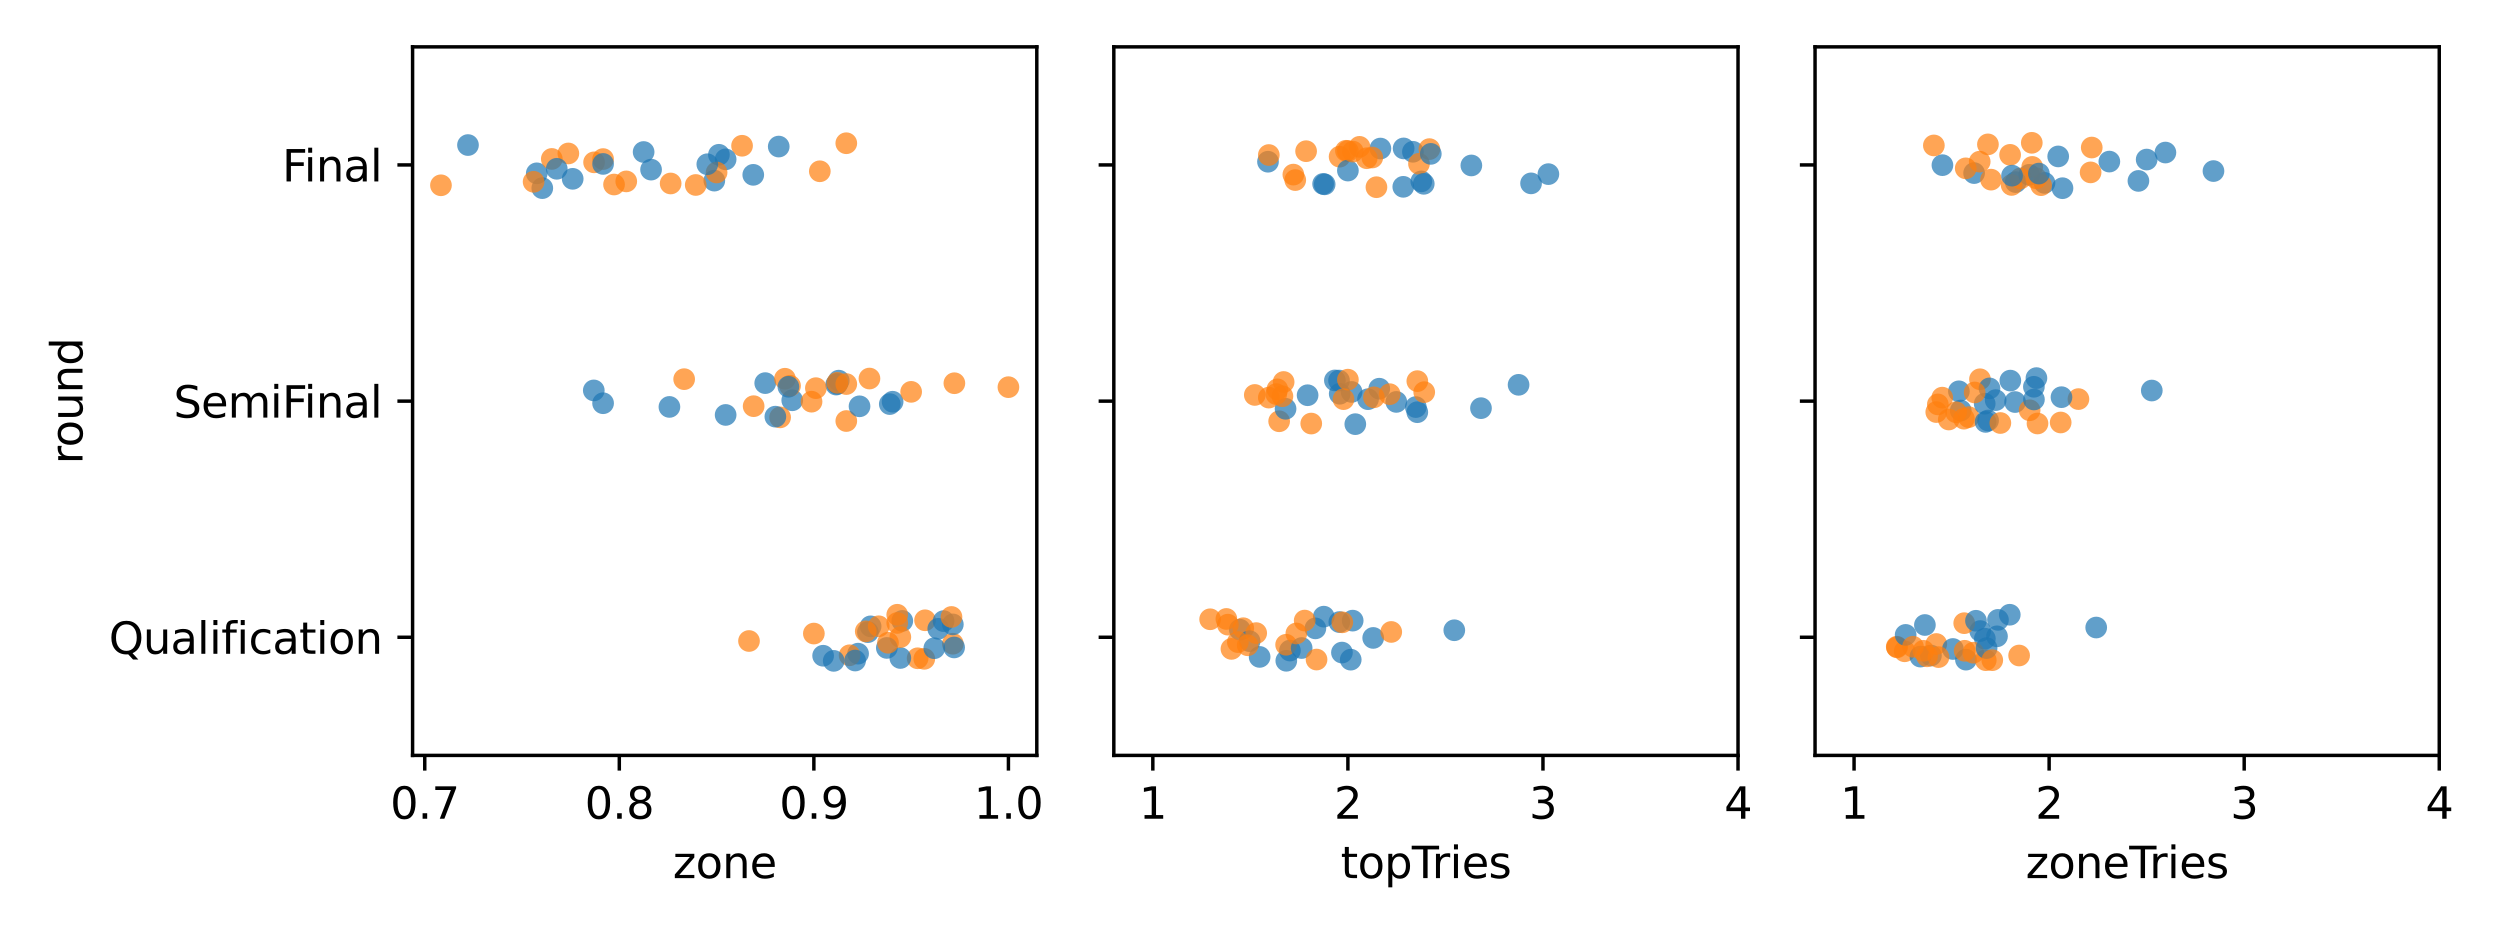 <?xml version="1.0" encoding="utf-8" standalone="no"?>
<!DOCTYPE svg PUBLIC "-//W3C//DTD SVG 1.1//EN"
  "http://www.w3.org/Graphics/SVG/1.1/DTD/svg11.dtd">
<svg xmlns:xlink="http://www.w3.org/1999/xlink" width="576pt" height="216pt" viewBox="0 0 576 216" xmlns="http://www.w3.org/2000/svg" version="1.1">
 <defs>
  <style type="text/css">*{stroke-linejoin: round; stroke-linecap: butt}</style>
 </defs>
 <g id="figure_1">
  <g id="patch_1">
   <path d="M 0 216 
L 576 216 
L 576 0 
L 0 0 
z
" style="fill: #ffffff"/>
  </g>
  <g id="axes_1">
   <g id="patch_2">
    <path d="M 95.06 174.04 
L 238.878 174.04 
L 238.878 10.8 
L 95.06 10.8 
z
" style="fill: #ffffff"/>
   </g>
   <g id="PathCollection_1"/>
   <g id="PathCollection_2"/>
   <g id="matplotlib.axis_1">
    <g id="xtick_1">
     <g id="line2d_1">
      <defs>
       <path id="m1958276b23" d="M 0 0 
L 0 3.5 
" style="stroke: #000000; stroke-width: 0.8"/>
      </defs>
      <g>
       <use xlink:href="#m1958276b23" x="97.862" y="174.04" style="stroke: #000000; stroke-width: 0.8"/>
      </g>
     </g>
     <g id="text_1">
      <!-- 0.7 -->
      <g transform="translate(89.91 188.638) scale(0.1 -0.1)">
       <defs>
        <path id="DejaVuSans-30" d="M 2034 4250 
Q 1547 4250 1301 3770 
Q 1056 3291 1056 2328 
Q 1056 1369 1301 889 
Q 1547 409 2034 409 
Q 2525 409 2770 889 
Q 3016 1369 3016 2328 
Q 3016 3291 2770 3770 
Q 2525 4250 2034 4250 
z
M 2034 4750 
Q 2819 4750 3233 4129 
Q 3647 3509 3647 2328 
Q 3647 1150 3233 529 
Q 2819 -91 2034 -91 
Q 1250 -91 836 529 
Q 422 1150 422 2328 
Q 422 3509 836 4129 
Q 1250 4750 2034 4750 
z
" transform="scale(0.016)"/>
        <path id="DejaVuSans-2e" d="M 684 794 
L 1344 794 
L 1344 0 
L 684 0 
L 684 794 
z
" transform="scale(0.016)"/>
        <path id="DejaVuSans-37" d="M 525 4666 
L 3525 4666 
L 3525 4397 
L 1831 0 
L 1172 0 
L 2766 4134 
L 525 4134 
L 525 4666 
z
" transform="scale(0.016)"/>
       </defs>
       <use xlink:href="#DejaVuSans-30"/>
       <use xlink:href="#DejaVuSans-2e" x="63.623"/>
       <use xlink:href="#DejaVuSans-37" x="95.41"/>
      </g>
     </g>
    </g>
    <g id="xtick_2">
     <g id="line2d_2">
      <g>
       <use xlink:href="#m1958276b23" x="142.688" y="174.04" style="stroke: #000000; stroke-width: 0.8"/>
      </g>
     </g>
     <g id="text_2">
      <!-- 0.8 -->
      <g transform="translate(134.736 188.638) scale(0.1 -0.1)">
       <defs>
        <path id="DejaVuSans-38" d="M 2034 2216 
Q 1584 2216 1326 1975 
Q 1069 1734 1069 1313 
Q 1069 891 1326 650 
Q 1584 409 2034 409 
Q 2484 409 2743 651 
Q 3003 894 3003 1313 
Q 3003 1734 2745 1975 
Q 2488 2216 2034 2216 
z
M 1403 2484 
Q 997 2584 770 2862 
Q 544 3141 544 3541 
Q 544 4100 942 4425 
Q 1341 4750 2034 4750 
Q 2731 4750 3128 4425 
Q 3525 4100 3525 3541 
Q 3525 3141 3298 2862 
Q 3072 2584 2669 2484 
Q 3125 2378 3379 2068 
Q 3634 1759 3634 1313 
Q 3634 634 3220 271 
Q 2806 -91 2034 -91 
Q 1263 -91 848 271 
Q 434 634 434 1313 
Q 434 1759 690 2068 
Q 947 2378 1403 2484 
z
M 1172 3481 
Q 1172 3119 1398 2916 
Q 1625 2713 2034 2713 
Q 2441 2713 2670 2916 
Q 2900 3119 2900 3481 
Q 2900 3844 2670 4047 
Q 2441 4250 2034 4250 
Q 1625 4250 1398 4047 
Q 1172 3844 1172 3481 
z
" transform="scale(0.016)"/>
       </defs>
       <use xlink:href="#DejaVuSans-30"/>
       <use xlink:href="#DejaVuSans-2e" x="63.623"/>
       <use xlink:href="#DejaVuSans-38" x="95.41"/>
      </g>
     </g>
    </g>
    <g id="xtick_3">
     <g id="line2d_3">
      <g>
       <use xlink:href="#m1958276b23" x="187.514" y="174.04" style="stroke: #000000; stroke-width: 0.8"/>
      </g>
     </g>
     <g id="text_3">
      <!-- 0.9 -->
      <g transform="translate(179.563 188.638) scale(0.1 -0.1)">
       <defs>
        <path id="DejaVuSans-39" d="M 703 97 
L 703 672 
Q 941 559 1184 500 
Q 1428 441 1663 441 
Q 2288 441 2617 861 
Q 2947 1281 2994 2138 
Q 2813 1869 2534 1725 
Q 2256 1581 1919 1581 
Q 1219 1581 811 2004 
Q 403 2428 403 3163 
Q 403 3881 828 4315 
Q 1253 4750 1959 4750 
Q 2769 4750 3195 4129 
Q 3622 3509 3622 2328 
Q 3622 1225 3098 567 
Q 2575 -91 1691 -91 
Q 1453 -91 1209 -44 
Q 966 3 703 97 
z
M 1959 2075 
Q 2384 2075 2632 2365 
Q 2881 2656 2881 3163 
Q 2881 3666 2632 3958 
Q 2384 4250 1959 4250 
Q 1534 4250 1286 3958 
Q 1038 3666 1038 3163 
Q 1038 2656 1286 2365 
Q 1534 2075 1959 2075 
z
" transform="scale(0.016)"/>
       </defs>
       <use xlink:href="#DejaVuSans-30"/>
       <use xlink:href="#DejaVuSans-2e" x="63.623"/>
       <use xlink:href="#DejaVuSans-39" x="95.41"/>
      </g>
     </g>
    </g>
    <g id="xtick_4">
     <g id="line2d_4">
      <g>
       <use xlink:href="#m1958276b23" x="232.34" y="174.04" style="stroke: #000000; stroke-width: 0.8"/>
      </g>
     </g>
     <g id="text_4">
      <!-- 1.0 -->
      <g transform="translate(224.389 188.638) scale(0.1 -0.1)">
       <defs>
        <path id="DejaVuSans-31" d="M 794 531 
L 1825 531 
L 1825 4091 
L 703 3866 
L 703 4441 
L 1819 4666 
L 2450 4666 
L 2450 531 
L 3481 531 
L 3481 0 
L 794 0 
L 794 531 
z
" transform="scale(0.016)"/>
       </defs>
       <use xlink:href="#DejaVuSans-31"/>
       <use xlink:href="#DejaVuSans-2e" x="63.623"/>
       <use xlink:href="#DejaVuSans-30" x="95.41"/>
      </g>
     </g>
    </g>
    <g id="text_5">
     <!-- zone -->
     <g transform="translate(155.04 202.317) scale(0.1 -0.1)">
      <defs>
       <path id="DejaVuSans-7a" d="M 353 3500 
L 3084 3500 
L 3084 2975 
L 922 459 
L 3084 459 
L 3084 0 
L 275 0 
L 275 525 
L 2438 3041 
L 353 3041 
L 353 3500 
z
" transform="scale(0.016)"/>
       <path id="DejaVuSans-6f" d="M 1959 3097 
Q 1497 3097 1228 2736 
Q 959 2375 959 1747 
Q 959 1119 1226 758 
Q 1494 397 1959 397 
Q 2419 397 2687 759 
Q 2956 1122 2956 1747 
Q 2956 2369 2687 2733 
Q 2419 3097 1959 3097 
z
M 1959 3584 
Q 2709 3584 3137 3096 
Q 3566 2609 3566 1747 
Q 3566 888 3137 398 
Q 2709 -91 1959 -91 
Q 1206 -91 779 398 
Q 353 888 353 1747 
Q 353 2609 779 3096 
Q 1206 3584 1959 3584 
z
" transform="scale(0.016)"/>
       <path id="DejaVuSans-6e" d="M 3513 2113 
L 3513 0 
L 2938 0 
L 2938 2094 
Q 2938 2591 2744 2837 
Q 2550 3084 2163 3084 
Q 1697 3084 1428 2787 
Q 1159 2491 1159 1978 
L 1159 0 
L 581 0 
L 581 3500 
L 1159 3500 
L 1159 2956 
Q 1366 3272 1645 3428 
Q 1925 3584 2291 3584 
Q 2894 3584 3203 3211 
Q 3513 2838 3513 2113 
z
" transform="scale(0.016)"/>
       <path id="DejaVuSans-65" d="M 3597 1894 
L 3597 1613 
L 953 1613 
Q 991 1019 1311 708 
Q 1631 397 2203 397 
Q 2534 397 2845 478 
Q 3156 559 3463 722 
L 3463 178 
Q 3153 47 2828 -22 
Q 2503 -91 2169 -91 
Q 1331 -91 842 396 
Q 353 884 353 1716 
Q 353 2575 817 3079 
Q 1281 3584 2069 3584 
Q 2775 3584 3186 3129 
Q 3597 2675 3597 1894 
z
M 3022 2063 
Q 3016 2534 2758 2815 
Q 2500 3097 2075 3097 
Q 1594 3097 1305 2825 
Q 1016 2553 972 2059 
L 3022 2063 
z
" transform="scale(0.016)"/>
      </defs>
      <use xlink:href="#DejaVuSans-7a"/>
      <use xlink:href="#DejaVuSans-6f" x="52.49"/>
      <use xlink:href="#DejaVuSans-6e" x="113.672"/>
      <use xlink:href="#DejaVuSans-65" x="177.051"/>
     </g>
    </g>
   </g>
   <g id="matplotlib.axis_2">
    <g id="ytick_1">
     <g id="line2d_5">
      <defs>
       <path id="m0889c1b505" d="M 0 0 
L -3.5 0 
" style="stroke: #000000; stroke-width: 0.8"/>
      </defs>
      <g>
       <use xlink:href="#m0889c1b505" x="95.06" y="38.007" style="stroke: #000000; stroke-width: 0.8"/>
      </g>
     </g>
     <g id="text_6">
      <!-- Final -->
      <g transform="translate(65.012 41.806) scale(0.1 -0.1)">
       <defs>
        <path id="DejaVuSans-46" d="M 628 4666 
L 3309 4666 
L 3309 4134 
L 1259 4134 
L 1259 2759 
L 3109 2759 
L 3109 2228 
L 1259 2228 
L 1259 0 
L 628 0 
L 628 4666 
z
" transform="scale(0.016)"/>
        <path id="DejaVuSans-69" d="M 603 3500 
L 1178 3500 
L 1178 0 
L 603 0 
L 603 3500 
z
M 603 4863 
L 1178 4863 
L 1178 4134 
L 603 4134 
L 603 4863 
z
" transform="scale(0.016)"/>
        <path id="DejaVuSans-61" d="M 2194 1759 
Q 1497 1759 1228 1600 
Q 959 1441 959 1056 
Q 959 750 1161 570 
Q 1363 391 1709 391 
Q 2188 391 2477 730 
Q 2766 1069 2766 1631 
L 2766 1759 
L 2194 1759 
z
M 3341 1997 
L 3341 0 
L 2766 0 
L 2766 531 
Q 2569 213 2275 61 
Q 1981 -91 1556 -91 
Q 1019 -91 701 211 
Q 384 513 384 1019 
Q 384 1609 779 1909 
Q 1175 2209 1959 2209 
L 2766 2209 
L 2766 2266 
Q 2766 2663 2505 2880 
Q 2244 3097 1772 3097 
Q 1472 3097 1187 3025 
Q 903 2953 641 2809 
L 641 3341 
Q 956 3463 1253 3523 
Q 1550 3584 1831 3584 
Q 2591 3584 2966 3190 
Q 3341 2797 3341 1997 
z
" transform="scale(0.016)"/>
        <path id="DejaVuSans-6c" d="M 603 4863 
L 1178 4863 
L 1178 0 
L 603 0 
L 603 4863 
z
" transform="scale(0.016)"/>
       </defs>
       <use xlink:href="#DejaVuSans-46"/>
       <use xlink:href="#DejaVuSans-69" x="50.27"/>
       <use xlink:href="#DejaVuSans-6e" x="78.053"/>
       <use xlink:href="#DejaVuSans-61" x="141.432"/>
       <use xlink:href="#DejaVuSans-6c" x="202.711"/>
      </g>
     </g>
    </g>
    <g id="ytick_2">
     <g id="line2d_6">
      <g>
       <use xlink:href="#m0889c1b505" x="95.06" y="92.42" style="stroke: #000000; stroke-width: 0.8"/>
      </g>
     </g>
     <g id="text_7">
      <!-- SemiFinal -->
      <g transform="translate(39.991 96.219) scale(0.1 -0.1)">
       <defs>
        <path id="DejaVuSans-53" d="M 3425 4513 
L 3425 3897 
Q 3066 4069 2747 4153 
Q 2428 4238 2131 4238 
Q 1616 4238 1336 4038 
Q 1056 3838 1056 3469 
Q 1056 3159 1242 3001 
Q 1428 2844 1947 2747 
L 2328 2669 
Q 3034 2534 3370 2195 
Q 3706 1856 3706 1288 
Q 3706 609 3251 259 
Q 2797 -91 1919 -91 
Q 1588 -91 1214 -16 
Q 841 59 441 206 
L 441 856 
Q 825 641 1194 531 
Q 1563 422 1919 422 
Q 2459 422 2753 634 
Q 3047 847 3047 1241 
Q 3047 1584 2836 1778 
Q 2625 1972 2144 2069 
L 1759 2144 
Q 1053 2284 737 2584 
Q 422 2884 422 3419 
Q 422 4038 858 4394 
Q 1294 4750 2059 4750 
Q 2388 4750 2728 4690 
Q 3069 4631 3425 4513 
z
" transform="scale(0.016)"/>
        <path id="DejaVuSans-6d" d="M 3328 2828 
Q 3544 3216 3844 3400 
Q 4144 3584 4550 3584 
Q 5097 3584 5394 3201 
Q 5691 2819 5691 2113 
L 5691 0 
L 5113 0 
L 5113 2094 
Q 5113 2597 4934 2840 
Q 4756 3084 4391 3084 
Q 3944 3084 3684 2787 
Q 3425 2491 3425 1978 
L 3425 0 
L 2847 0 
L 2847 2094 
Q 2847 2600 2669 2842 
Q 2491 3084 2119 3084 
Q 1678 3084 1418 2786 
Q 1159 2488 1159 1978 
L 1159 0 
L 581 0 
L 581 3500 
L 1159 3500 
L 1159 2956 
Q 1356 3278 1631 3431 
Q 1906 3584 2284 3584 
Q 2666 3584 2933 3390 
Q 3200 3197 3328 2828 
z
" transform="scale(0.016)"/>
       </defs>
       <use xlink:href="#DejaVuSans-53"/>
       <use xlink:href="#DejaVuSans-65" x="63.477"/>
       <use xlink:href="#DejaVuSans-6d" x="125"/>
       <use xlink:href="#DejaVuSans-69" x="222.412"/>
       <use xlink:href="#DejaVuSans-46" x="250.195"/>
       <use xlink:href="#DejaVuSans-69" x="300.465"/>
       <use xlink:href="#DejaVuSans-6e" x="328.248"/>
       <use xlink:href="#DejaVuSans-61" x="391.627"/>
       <use xlink:href="#DejaVuSans-6c" x="452.906"/>
      </g>
     </g>
    </g>
    <g id="ytick_3">
     <g id="line2d_7">
      <g>
       <use xlink:href="#m0889c1b505" x="95.06" y="146.833" style="stroke: #000000; stroke-width: 0.8"/>
      </g>
     </g>
     <g id="text_8">
      <!-- Qualification -->
      <g transform="translate(25.087 150.633) scale(0.1 -0.1)">
       <defs>
        <path id="DejaVuSans-51" d="M 2522 4238 
Q 1834 4238 1429 3725 
Q 1025 3213 1025 2328 
Q 1025 1447 1429 934 
Q 1834 422 2522 422 
Q 3209 422 3611 934 
Q 4013 1447 4013 2328 
Q 4013 3213 3611 3725 
Q 3209 4238 2522 4238 
z
M 3406 84 
L 4238 -825 
L 3475 -825 
L 2784 -78 
Q 2681 -84 2626 -87 
Q 2572 -91 2522 -91 
Q 1538 -91 948 567 
Q 359 1225 359 2328 
Q 359 3434 948 4092 
Q 1538 4750 2522 4750 
Q 3503 4750 4090 4092 
Q 4678 3434 4678 2328 
Q 4678 1516 4351 937 
Q 4025 359 3406 84 
z
" transform="scale(0.016)"/>
        <path id="DejaVuSans-75" d="M 544 1381 
L 544 3500 
L 1119 3500 
L 1119 1403 
Q 1119 906 1312 657 
Q 1506 409 1894 409 
Q 2359 409 2629 706 
Q 2900 1003 2900 1516 
L 2900 3500 
L 3475 3500 
L 3475 0 
L 2900 0 
L 2900 538 
Q 2691 219 2414 64 
Q 2138 -91 1772 -91 
Q 1169 -91 856 284 
Q 544 659 544 1381 
z
M 1991 3584 
L 1991 3584 
z
" transform="scale(0.016)"/>
        <path id="DejaVuSans-66" d="M 2375 4863 
L 2375 4384 
L 1825 4384 
Q 1516 4384 1395 4259 
Q 1275 4134 1275 3809 
L 1275 3500 
L 2222 3500 
L 2222 3053 
L 1275 3053 
L 1275 0 
L 697 0 
L 697 3053 
L 147 3053 
L 147 3500 
L 697 3500 
L 697 3744 
Q 697 4328 969 4595 
Q 1241 4863 1831 4863 
L 2375 4863 
z
" transform="scale(0.016)"/>
        <path id="DejaVuSans-63" d="M 3122 3366 
L 3122 2828 
Q 2878 2963 2633 3030 
Q 2388 3097 2138 3097 
Q 1578 3097 1268 2742 
Q 959 2388 959 1747 
Q 959 1106 1268 751 
Q 1578 397 2138 397 
Q 2388 397 2633 464 
Q 2878 531 3122 666 
L 3122 134 
Q 2881 22 2623 -34 
Q 2366 -91 2075 -91 
Q 1284 -91 818 406 
Q 353 903 353 1747 
Q 353 2603 823 3093 
Q 1294 3584 2113 3584 
Q 2378 3584 2631 3529 
Q 2884 3475 3122 3366 
z
" transform="scale(0.016)"/>
        <path id="DejaVuSans-74" d="M 1172 4494 
L 1172 3500 
L 2356 3500 
L 2356 3053 
L 1172 3053 
L 1172 1153 
Q 1172 725 1289 603 
Q 1406 481 1766 481 
L 2356 481 
L 2356 0 
L 1766 0 
Q 1100 0 847 248 
Q 594 497 594 1153 
L 594 3053 
L 172 3053 
L 172 3500 
L 594 3500 
L 594 4494 
L 1172 4494 
z
" transform="scale(0.016)"/>
       </defs>
       <use xlink:href="#DejaVuSans-51"/>
       <use xlink:href="#DejaVuSans-75" x="78.711"/>
       <use xlink:href="#DejaVuSans-61" x="142.09"/>
       <use xlink:href="#DejaVuSans-6c" x="203.369"/>
       <use xlink:href="#DejaVuSans-69" x="231.152"/>
       <use xlink:href="#DejaVuSans-66" x="258.936"/>
       <use xlink:href="#DejaVuSans-69" x="294.141"/>
       <use xlink:href="#DejaVuSans-63" x="321.924"/>
       <use xlink:href="#DejaVuSans-61" x="376.904"/>
       <use xlink:href="#DejaVuSans-74" x="438.184"/>
       <use xlink:href="#DejaVuSans-69" x="477.393"/>
       <use xlink:href="#DejaVuSans-6f" x="505.176"/>
       <use xlink:href="#DejaVuSans-6e" x="566.357"/>
      </g>
     </g>
    </g>
    <g id="text_9">
     <!-- round -->
     <g transform="translate(19.007 106.934) rotate(-90) scale(0.1 -0.1)">
      <defs>
       <path id="DejaVuSans-72" d="M 2631 2963 
Q 2534 3019 2420 3045 
Q 2306 3072 2169 3072 
Q 1681 3072 1420 2755 
Q 1159 2438 1159 1844 
L 1159 0 
L 581 0 
L 581 3500 
L 1159 3500 
L 1159 2956 
Q 1341 3275 1631 3429 
Q 1922 3584 2338 3584 
Q 2397 3584 2469 3576 
Q 2541 3569 2628 3553 
L 2631 2963 
z
" transform="scale(0.016)"/>
       <path id="DejaVuSans-64" d="M 2906 2969 
L 2906 4863 
L 3481 4863 
L 3481 0 
L 2906 0 
L 2906 525 
Q 2725 213 2448 61 
Q 2172 -91 1784 -91 
Q 1150 -91 751 415 
Q 353 922 353 1747 
Q 353 2572 751 3078 
Q 1150 3584 1784 3584 
Q 2172 3584 2448 3432 
Q 2725 3281 2906 2969 
z
M 947 1747 
Q 947 1113 1208 752 
Q 1469 391 1925 391 
Q 2381 391 2643 752 
Q 2906 1113 2906 1747 
Q 2906 2381 2643 2742 
Q 2381 3103 1925 3103 
Q 1469 3103 1208 2742 
Q 947 2381 947 1747 
z
" transform="scale(0.016)"/>
      </defs>
      <use xlink:href="#DejaVuSans-72"/>
      <use xlink:href="#DejaVuSans-6f" x="38.863"/>
      <use xlink:href="#DejaVuSans-75" x="100.045"/>
      <use xlink:href="#DejaVuSans-6e" x="163.424"/>
      <use xlink:href="#DejaVuSans-64" x="226.803"/>
     </g>
    </g>
   </g>
   <g id="patch_3">
    <path d="M 95.06 174.04 
L 95.06 10.8 
" style="fill: none; stroke: #000000; stroke-width: 0.8; stroke-linejoin: miter; stroke-linecap: square"/>
   </g>
   <g id="patch_4">
    <path d="M 238.878 174.04 
L 238.878 10.8 
" style="fill: none; stroke: #000000; stroke-width: 0.8; stroke-linejoin: miter; stroke-linecap: square"/>
   </g>
   <g id="patch_5">
    <path d="M 95.06 174.04 
L 238.878 174.04 
" style="fill: none; stroke: #000000; stroke-width: 0.8; stroke-linejoin: miter; stroke-linecap: square"/>
   </g>
   <g id="patch_6">
    <path d="M 95.06 10.8 
L 238.878 10.8 
" style="fill: none; stroke: #000000; stroke-width: 0.8; stroke-linejoin: miter; stroke-linecap: square"/>
   </g>
   <g id="PathCollection_3">
    <defs>
     <path id="C0_0_6a4486c185" d="M 0 2.5 
C 0.663 2.5 1.299 2.237 1.768 1.768 
C 2.237 1.299 2.5 0.663 2.5 -0 
C 2.5 -0.663 2.237 -1.299 1.768 -1.768 
C 1.299 -2.237 0.663 -2.5 0 -2.5 
C -0.663 -2.5 -1.299 -2.237 -1.768 -1.768 
C -2.237 -1.299 -2.5 -0.663 -2.5 0 
C -2.5 0.663 -2.237 1.299 -1.768 1.768 
C -1.299 2.237 -0.663 2.5 0 2.5 
z
"/>
    </defs>
    <g clip-path="url(#p72bf4e6262)">
     <use xlink:href="#C0_0_6a4486c185" x="165.635" y="35.662" style="fill: #1f77b4; fill-opacity: 0.7"/>
    </g>
    <g clip-path="url(#p72bf4e6262)">
     <use xlink:href="#C0_0_6a4486c185" x="170.971" y="33.582" style="fill: #ff7f0e; fill-opacity: 0.7"/>
    </g>
    <g clip-path="url(#p72bf4e6262)">
     <use xlink:href="#C0_0_6a4486c185" x="148.291" y="35.022" style="fill: #1f77b4; fill-opacity: 0.7"/>
    </g>
    <g clip-path="url(#p72bf4e6262)">
     <use xlink:href="#C0_0_6a4486c185" x="141.476" y="42.513" style="fill: #ff7f0e; fill-opacity: 0.7"/>
    </g>
    <g clip-path="url(#p72bf4e6262)">
     <use xlink:href="#C0_0_6a4486c185" x="164.58" y="41.616" style="fill: #1f77b4; fill-opacity: 0.7"/>
    </g>
    <g clip-path="url(#p72bf4e6262)">
     <use xlink:href="#C0_0_6a4486c185" x="130.948" y="35.357" style="fill: #ff7f0e; fill-opacity: 0.7"/>
    </g>
    <g clip-path="url(#p72bf4e6262)">
     <use xlink:href="#C0_0_6a4486c185" x="173.552" y="40.283" style="fill: #1f77b4; fill-opacity: 0.7"/>
    </g>
    <g clip-path="url(#p72bf4e6262)">
     <use xlink:href="#C0_0_6a4486c185" x="138.952" y="36.65" style="fill: #ff7f0e; fill-opacity: 0.7"/>
    </g>
    <g clip-path="url(#p72bf4e6262)">
     <use xlink:href="#C0_0_6a4486c185" x="167.186" y="36.714" style="fill: #1f77b4; fill-opacity: 0.7"/>
    </g>
    <g clip-path="url(#p72bf4e6262)">
     <use xlink:href="#C0_0_6a4486c185" x="160.298" y="42.62" style="fill: #ff7f0e; fill-opacity: 0.7"/>
    </g>
    <g clip-path="url(#p72bf4e6262)">
     <use xlink:href="#C0_0_6a4486c185" x="124.944" y="43.347" style="fill: #1f77b4; fill-opacity: 0.7"/>
    </g>
    <g clip-path="url(#p72bf4e6262)">
     <use xlink:href="#C0_0_6a4486c185" x="188.886" y="39.462" style="fill: #ff7f0e; fill-opacity: 0.7"/>
    </g>
    <g clip-path="url(#p72bf4e6262)">
     <use xlink:href="#C0_0_6a4486c185" x="107.823" y="33.421" style="fill: #1f77b4; fill-opacity: 0.7"/>
    </g>
    <g clip-path="url(#p72bf4e6262)">
     <use xlink:href="#C0_0_6a4486c185" x="136.877" y="37.403" style="fill: #ff7f0e; fill-opacity: 0.7"/>
    </g>
    <g clip-path="url(#p72bf4e6262)">
     <use xlink:href="#C0_0_6a4486c185" x="123.671" y="39.935" style="fill: #1f77b4; fill-opacity: 0.7"/>
    </g>
    <g clip-path="url(#p72bf4e6262)">
     <use xlink:href="#C0_0_6a4486c185" x="165.101" y="39.742" style="fill: #ff7f0e; fill-opacity: 0.7"/>
    </g>
    <g clip-path="url(#p72bf4e6262)">
     <use xlink:href="#C0_0_6a4486c185" x="131.948" y="41.201" style="fill: #1f77b4; fill-opacity: 0.7"/>
    </g>
    <g clip-path="url(#p72bf4e6262)">
     <use xlink:href="#C0_0_6a4486c185" x="127.136" y="36.618" style="fill: #ff7f0e; fill-opacity: 0.7"/>
    </g>
    <g clip-path="url(#p72bf4e6262)">
     <use xlink:href="#C0_0_6a4486c185" x="128.279" y="38.89" style="fill: #1f77b4; fill-opacity: 0.7"/>
    </g>
    <g clip-path="url(#p72bf4e6262)">
     <use xlink:href="#C0_0_6a4486c185" x="122.943" y="41.883" style="fill: #ff7f0e; fill-opacity: 0.7"/>
    </g>
    <g clip-path="url(#p72bf4e6262)">
     <use xlink:href="#C0_0_6a4486c185" x="150.006" y="39.082" style="fill: #1f77b4; fill-opacity: 0.7"/>
    </g>
    <g clip-path="url(#p72bf4e6262)">
     <use xlink:href="#C0_0_6a4486c185" x="101.597" y="42.69" style="fill: #ff7f0e; fill-opacity: 0.7"/>
    </g>
    <g clip-path="url(#p72bf4e6262)">
     <use xlink:href="#C0_0_6a4486c185" x="162.966" y="37.841" style="fill: #1f77b4; fill-opacity: 0.7"/>
    </g>
    <g clip-path="url(#p72bf4e6262)">
     <use xlink:href="#C0_0_6a4486c185" x="144.289" y="41.794" style="fill: #ff7f0e; fill-opacity: 0.7"/>
    </g>
    <g clip-path="url(#p72bf4e6262)">
     <use xlink:href="#C0_0_6a4486c185" x="138.952" y="37.77" style="fill: #1f77b4; fill-opacity: 0.7"/>
    </g>
    <g clip-path="url(#p72bf4e6262)">
     <use xlink:href="#C0_0_6a4486c185" x="194.985" y="33.001" style="fill: #ff7f0e; fill-opacity: 0.7"/>
    </g>
    <g clip-path="url(#p72bf4e6262)">
     <use xlink:href="#C0_0_6a4486c185" x="179.421" y="33.768" style="fill: #1f77b4; fill-opacity: 0.7"/>
    </g>
    <g clip-path="url(#p72bf4e6262)">
     <use xlink:href="#C0_0_6a4486c185" x="154.517" y="42.273" style="fill: #ff7f0e; fill-opacity: 0.7"/>
    </g>
   </g>
   <g id="PathCollection_4">
    <defs>
     <path id="C1_0_50f4b787d3" d="M 0 2.5 
C 0.663 2.5 1.299 2.237 1.768 1.768 
C 2.237 1.299 2.5 0.663 2.5 -0 
C 2.5 -0.663 2.237 -1.299 1.768 -1.768 
C 1.299 -2.237 0.663 -2.5 0 -2.5 
C -0.663 -2.5 -1.299 -2.237 -1.768 -1.768 
C -2.237 -1.299 -2.5 -0.663 -2.5 0 
C -2.5 0.663 -2.237 1.299 -1.768 1.768 
C -1.299 2.237 -0.663 2.5 0 2.5 
z
"/>
    </defs>
    <g clip-path="url(#p72bf4e6262)">
     <use xlink:href="#C1_0_50f4b787d3" x="176.308" y="88.269" style="fill: #1f77b4; fill-opacity: 0.7"/>
    </g>
    <g clip-path="url(#p72bf4e6262)">
     <use xlink:href="#C1_0_50f4b787d3" x="200.322" y="87.216" style="fill: #ff7f0e; fill-opacity: 0.7"/>
    </g>
    <g clip-path="url(#p72bf4e6262)">
     <use xlink:href="#C1_0_50f4b787d3" x="182.533" y="92.224" style="fill: #1f77b4; fill-opacity: 0.7"/>
    </g>
    <g clip-path="url(#p72bf4e6262)">
     <use xlink:href="#C1_0_50f4b787d3" x="180.851" y="87.261" style="fill: #ff7f0e; fill-opacity: 0.7"/>
    </g>
    <g clip-path="url(#p72bf4e6262)">
     <use xlink:href="#C1_0_50f4b787d3" x="167.186" y="95.602" style="fill: #1f77b4; fill-opacity: 0.7"/>
    </g>
    <g clip-path="url(#p72bf4e6262)">
     <use xlink:href="#C1_0_50f4b787d3" x="219.889" y="88.295" style="fill: #ff7f0e; fill-opacity: 0.7"/>
    </g>
    <g clip-path="url(#p72bf4e6262)">
     <use xlink:href="#C1_0_50f4b787d3" x="136.809" y="89.952" style="fill: #1f77b4; fill-opacity: 0.7"/>
    </g>
    <g clip-path="url(#p72bf4e6262)">
     <use xlink:href="#C1_0_50f4b787d3" x="194.985" y="97.006" style="fill: #ff7f0e; fill-opacity: 0.7"/>
    </g>
    <g clip-path="url(#p72bf4e6262)">
     <use xlink:href="#C1_0_50f4b787d3" x="193.248" y="87.701" style="fill: #1f77b4; fill-opacity: 0.7"/>
    </g>
    <g clip-path="url(#p72bf4e6262)">
     <use xlink:href="#C1_0_50f4b787d3" x="173.639" y="93.585" style="fill: #ff7f0e; fill-opacity: 0.7"/>
    </g>
    <g clip-path="url(#p72bf4e6262)">
     <use xlink:href="#C1_0_50f4b787d3" x="192.651" y="88.606" style="fill: #1f77b4; fill-opacity: 0.7"/>
    </g>
    <g clip-path="url(#p72bf4e6262)">
     <use xlink:href="#C1_0_50f4b787d3" x="179.738" y="96.164" style="fill: #ff7f0e; fill-opacity: 0.7"/>
    </g>
    <g clip-path="url(#p72bf4e6262)">
     <use xlink:href="#C1_0_50f4b787d3" x="192.91" y="88.406" style="fill: #1f77b4; fill-opacity: 0.7"/>
    </g>
    <g clip-path="url(#p72bf4e6262)">
     <use xlink:href="#C1_0_50f4b787d3" x="192.91" y="88.202" style="fill: #ff7f0e; fill-opacity: 0.7"/>
    </g>
    <g clip-path="url(#p72bf4e6262)">
     <use xlink:href="#C1_0_50f4b787d3" x="154.234" y="93.755" style="fill: #1f77b4; fill-opacity: 0.7"/>
    </g>
    <g clip-path="url(#p72bf4e6262)">
     <use xlink:href="#C1_0_50f4b787d3" x="194.985" y="88.486" style="fill: #ff7f0e; fill-opacity: 0.7"/>
    </g>
    <g clip-path="url(#p72bf4e6262)">
     <use xlink:href="#C1_0_50f4b787d3" x="178.642" y="95.996" style="fill: #1f77b4; fill-opacity: 0.7"/>
    </g>
    <g clip-path="url(#p72bf4e6262)">
     <use xlink:href="#C1_0_50f4b787d3" x="182.025" y="88.882" style="fill: #ff7f0e; fill-opacity: 0.7"/>
    </g>
    <g clip-path="url(#p72bf4e6262)">
     <use xlink:href="#C1_0_50f4b787d3" x="181.644" y="89.109" style="fill: #1f77b4; fill-opacity: 0.7"/>
    </g>
    <g clip-path="url(#p72bf4e6262)">
     <use xlink:href="#C1_0_50f4b787d3" x="186.981" y="92.549" style="fill: #ff7f0e; fill-opacity: 0.7"/>
    </g>
    <g clip-path="url(#p72bf4e6262)">
     <use xlink:href="#C1_0_50f4b787d3" x="198.035" y="93.613" style="fill: #1f77b4; fill-opacity: 0.7"/>
    </g>
    <g clip-path="url(#p72bf4e6262)">
     <use xlink:href="#C1_0_50f4b787d3" x="187.981" y="89.433" style="fill: #ff7f0e; fill-opacity: 0.7"/>
    </g>
    <g clip-path="url(#p72bf4e6262)">
     <use xlink:href="#C1_0_50f4b787d3" x="205.658" y="92.558" style="fill: #1f77b4; fill-opacity: 0.7"/>
    </g>
    <g clip-path="url(#p72bf4e6262)">
     <use xlink:href="#C1_0_50f4b787d3" x="157.63" y="87.359" style="fill: #ff7f0e; fill-opacity: 0.7"/>
    </g>
    <g clip-path="url(#p72bf4e6262)">
     <use xlink:href="#C1_0_50f4b787d3" x="138.952" y="92.904" style="fill: #1f77b4; fill-opacity: 0.7"/>
    </g>
    <g clip-path="url(#p72bf4e6262)">
     <use xlink:href="#C1_0_50f4b787d3" x="232.34" y="89.204" style="fill: #ff7f0e; fill-opacity: 0.7"/>
    </g>
    <g clip-path="url(#p72bf4e6262)">
     <use xlink:href="#C1_0_50f4b787d3" x="205.007" y="93.101" style="fill: #1f77b4; fill-opacity: 0.7"/>
    </g>
    <g clip-path="url(#p72bf4e6262)">
     <use xlink:href="#C1_0_50f4b787d3" x="209.927" y="90.283" style="fill: #ff7f0e; fill-opacity: 0.7"/>
    </g>
   </g>
   <g id="PathCollection_5">
    <defs>
     <path id="C2_0_8f4932ace2" d="M 0 2.5 
C 0.663 2.5 1.299 2.237 1.768 1.768 
C 2.237 1.299 2.5 0.663 2.5 -0 
C 2.5 -0.663 2.237 -1.299 1.768 -1.768 
C 1.299 -2.237 0.663 -2.5 0 -2.5 
C -0.663 -2.5 -1.299 -2.237 -1.768 -1.768 
C -2.237 -1.299 -2.5 -0.663 -2.5 0 
C -2.5 0.663 -2.237 1.299 -1.768 1.768 
C -1.299 2.237 -0.663 2.5 0 2.5 
z
"/>
    </defs>
    <g clip-path="url(#p72bf4e6262)">
     <use xlink:href="#C2_0_8f4932ace2" x="189.649" y="151.082" style="fill: #1f77b4; fill-opacity: 0.7"/>
    </g>
    <g clip-path="url(#p72bf4e6262)">
     <use xlink:href="#C2_0_8f4932ace2" x="187.514" y="145.972" style="fill: #ff7f0e; fill-opacity: 0.7"/>
    </g>
    <g clip-path="url(#p72bf4e6262)">
     <use xlink:href="#C2_0_8f4932ace2" x="199.966" y="145.644" style="fill: #1f77b4; fill-opacity: 0.7"/>
    </g>
    <g clip-path="url(#p72bf4e6262)">
     <use xlink:href="#C2_0_8f4932ace2" x="212.956" y="151.793" style="fill: #ff7f0e; fill-opacity: 0.7"/>
    </g>
    <g clip-path="url(#p72bf4e6262)">
     <use xlink:href="#C2_0_8f4932ace2" x="197.702" y="150.6" style="fill: #1f77b4; fill-opacity: 0.7"/>
    </g>
    <g clip-path="url(#p72bf4e6262)">
     <use xlink:href="#C2_0_8f4932ace2" x="213.129" y="142.912" style="fill: #ff7f0e; fill-opacity: 0.7"/>
    </g>
    <g clip-path="url(#p72bf4e6262)">
     <use xlink:href="#C2_0_8f4932ace2" x="216.174" y="144.873" style="fill: #1f77b4; fill-opacity: 0.7"/>
    </g>
    <g clip-path="url(#p72bf4e6262)">
     <use xlink:href="#C2_0_8f4932ace2" x="211.421" y="151.668" style="fill: #ff7f0e; fill-opacity: 0.7"/>
    </g>
    <g clip-path="url(#p72bf4e6262)">
     <use xlink:href="#C2_0_8f4932ace2" x="207.89" y="143.058" style="fill: #1f77b4; fill-opacity: 0.7"/>
    </g>
    <g clip-path="url(#p72bf4e6262)">
     <use xlink:href="#C2_0_8f4932ace2" x="219.533" y="148.317" style="fill: #ff7f0e; fill-opacity: 0.7"/>
    </g>
    <g clip-path="url(#p72bf4e6262)">
     <use xlink:href="#C2_0_8f4932ace2" x="200.588" y="144.31" style="fill: #1f77b4; fill-opacity: 0.7"/>
    </g>
    <g clip-path="url(#p72bf4e6262)">
     <use xlink:href="#C2_0_8f4932ace2" x="195.748" y="150.974" style="fill: #ff7f0e; fill-opacity: 0.7"/>
    </g>
    <g clip-path="url(#p72bf4e6262)">
     <use xlink:href="#C2_0_8f4932ace2" x="207.437" y="151.601" style="fill: #1f77b4; fill-opacity: 0.7"/>
    </g>
    <g clip-path="url(#p72bf4e6262)">
     <use xlink:href="#C2_0_8f4932ace2" x="207.437" y="146.791" style="fill: #ff7f0e; fill-opacity: 0.7"/>
    </g>
    <g clip-path="url(#p72bf4e6262)">
     <use xlink:href="#C2_0_8f4932ace2" x="197.023" y="152.187" style="fill: #1f77b4; fill-opacity: 0.7"/>
    </g>
    <g clip-path="url(#p72bf4e6262)">
     <use xlink:href="#C2_0_8f4932ace2" x="199.468" y="145.463" style="fill: #ff7f0e; fill-opacity: 0.7"/>
    </g>
    <g clip-path="url(#p72bf4e6262)">
     <use xlink:href="#C2_0_8f4932ace2" x="204.324" y="149.283" style="fill: #1f77b4; fill-opacity: 0.7"/>
    </g>
    <g clip-path="url(#p72bf4e6262)">
     <use xlink:href="#C2_0_8f4932ace2" x="206.725" y="143.532" style="fill: #ff7f0e; fill-opacity: 0.7"/>
    </g>
    <g clip-path="url(#p72bf4e6262)">
     <use xlink:href="#C2_0_8f4932ace2" x="219.533" y="143.864" style="fill: #1f77b4; fill-opacity: 0.7"/>
    </g>
    <g clip-path="url(#p72bf4e6262)">
     <use xlink:href="#C2_0_8f4932ace2" x="206.725" y="141.64" style="fill: #ff7f0e; fill-opacity: 0.7"/>
    </g>
    <g clip-path="url(#p72bf4e6262)">
     <use xlink:href="#C2_0_8f4932ace2" x="192.088" y="152.264" style="fill: #1f77b4; fill-opacity: 0.7"/>
    </g>
    <g clip-path="url(#p72bf4e6262)">
     <use xlink:href="#C2_0_8f4932ace2" x="202.456" y="144.291" style="fill: #ff7f0e; fill-opacity: 0.7"/>
    </g>
    <g clip-path="url(#p72bf4e6262)">
     <use xlink:href="#C2_0_8f4932ace2" x="215.264" y="149.349" style="fill: #1f77b4; fill-opacity: 0.7"/>
    </g>
    <g clip-path="url(#p72bf4e6262)">
     <use xlink:href="#C2_0_8f4932ace2" x="204.591" y="148.093" style="fill: #ff7f0e; fill-opacity: 0.7"/>
    </g>
    <g clip-path="url(#p72bf4e6262)">
     <use xlink:href="#C2_0_8f4932ace2" x="217.398" y="143.106" style="fill: #1f77b4; fill-opacity: 0.7"/>
    </g>
    <g clip-path="url(#p72bf4e6262)">
     <use xlink:href="#C2_0_8f4932ace2" x="172.572" y="147.687" style="fill: #ff7f0e; fill-opacity: 0.7"/>
    </g>
    <g clip-path="url(#p72bf4e6262)">
     <use xlink:href="#C2_0_8f4932ace2" x="219.831" y="149.172" style="fill: #1f77b4; fill-opacity: 0.7"/>
    </g>
    <g clip-path="url(#p72bf4e6262)">
     <use xlink:href="#C2_0_8f4932ace2" x="219.221" y="142.148" style="fill: #ff7f0e; fill-opacity: 0.7"/>
    </g>
   </g>
  </g>
  <g id="axes_2">
   <g id="patch_7">
    <path d="M 256.624 174.04 
L 400.441 174.04 
L 400.441 10.8 
L 256.624 10.8 
z
" style="fill: #ffffff"/>
   </g>
   <g id="PathCollection_6"/>
   <g id="PathCollection_7"/>
   <g id="matplotlib.axis_3">
    <g id="xtick_5">
     <g id="line2d_8">
      <g>
       <use xlink:href="#m1958276b23" x="265.612" y="174.04" style="stroke: #000000; stroke-width: 0.8"/>
      </g>
     </g>
     <g id="text_10">
      <!-- 1 -->
      <g transform="translate(262.431 188.638) scale(0.1 -0.1)">
       <use xlink:href="#DejaVuSans-31"/>
      </g>
     </g>
    </g>
    <g id="xtick_6">
     <g id="line2d_9">
      <g>
       <use xlink:href="#m1958276b23" x="310.555" y="174.04" style="stroke: #000000; stroke-width: 0.8"/>
      </g>
     </g>
     <g id="text_11">
      <!-- 2 -->
      <g transform="translate(307.374 188.638) scale(0.1 -0.1)">
       <defs>
        <path id="DejaVuSans-32" d="M 1228 531 
L 3431 531 
L 3431 0 
L 469 0 
L 469 531 
Q 828 903 1448 1529 
Q 2069 2156 2228 2338 
Q 2531 2678 2651 2914 
Q 2772 3150 2772 3378 
Q 2772 3750 2511 3984 
Q 2250 4219 1831 4219 
Q 1534 4219 1204 4116 
Q 875 4013 500 3803 
L 500 4441 
Q 881 4594 1212 4672 
Q 1544 4750 1819 4750 
Q 2544 4750 2975 4387 
Q 3406 4025 3406 3419 
Q 3406 3131 3298 2873 
Q 3191 2616 2906 2266 
Q 2828 2175 2409 1742 
Q 1991 1309 1228 531 
z
" transform="scale(0.016)"/>
       </defs>
       <use xlink:href="#DejaVuSans-32"/>
      </g>
     </g>
    </g>
    <g id="xtick_7">
     <g id="line2d_10">
      <g>
       <use xlink:href="#m1958276b23" x="355.498" y="174.04" style="stroke: #000000; stroke-width: 0.8"/>
      </g>
     </g>
     <g id="text_12">
      <!-- 3 -->
      <g transform="translate(352.317 188.638) scale(0.1 -0.1)">
       <defs>
        <path id="DejaVuSans-33" d="M 2597 2516 
Q 3050 2419 3304 2112 
Q 3559 1806 3559 1356 
Q 3559 666 3084 287 
Q 2609 -91 1734 -91 
Q 1441 -91 1130 -33 
Q 819 25 488 141 
L 488 750 
Q 750 597 1062 519 
Q 1375 441 1716 441 
Q 2309 441 2620 675 
Q 2931 909 2931 1356 
Q 2931 1769 2642 2001 
Q 2353 2234 1838 2234 
L 1294 2234 
L 1294 2753 
L 1863 2753 
Q 2328 2753 2575 2939 
Q 2822 3125 2822 3475 
Q 2822 3834 2567 4026 
Q 2313 4219 1838 4219 
Q 1578 4219 1281 4162 
Q 984 4106 628 3988 
L 628 4550 
Q 988 4650 1302 4700 
Q 1616 4750 1894 4750 
Q 2613 4750 3031 4423 
Q 3450 4097 3450 3541 
Q 3450 3153 3228 2886 
Q 3006 2619 2597 2516 
z
" transform="scale(0.016)"/>
       </defs>
       <use xlink:href="#DejaVuSans-33"/>
      </g>
     </g>
    </g>
    <g id="xtick_8">
     <g id="line2d_11">
      <g>
       <use xlink:href="#m1958276b23" x="400.441" y="174.04" style="stroke: #000000; stroke-width: 0.8"/>
      </g>
     </g>
     <g id="text_13">
      <!-- 4 -->
      <g transform="translate(397.26 188.638) scale(0.1 -0.1)">
       <defs>
        <path id="DejaVuSans-34" d="M 2419 4116 
L 825 1625 
L 2419 1625 
L 2419 4116 
z
M 2253 4666 
L 3047 4666 
L 3047 1625 
L 3713 1625 
L 3713 1100 
L 3047 1100 
L 3047 0 
L 2419 0 
L 2419 1100 
L 313 1100 
L 313 1709 
L 2253 4666 
z
" transform="scale(0.016)"/>
       </defs>
       <use xlink:href="#DejaVuSans-34"/>
      </g>
     </g>
    </g>
    <g id="text_14">
     <!-- topTries -->
     <g transform="translate(308.897 202.317) scale(0.1 -0.1)">
      <defs>
       <path id="DejaVuSans-70" d="M 1159 525 
L 1159 -1331 
L 581 -1331 
L 581 3500 
L 1159 3500 
L 1159 2969 
Q 1341 3281 1617 3432 
Q 1894 3584 2278 3584 
Q 2916 3584 3314 3078 
Q 3713 2572 3713 1747 
Q 3713 922 3314 415 
Q 2916 -91 2278 -91 
Q 1894 -91 1617 61 
Q 1341 213 1159 525 
z
M 3116 1747 
Q 3116 2381 2855 2742 
Q 2594 3103 2138 3103 
Q 1681 3103 1420 2742 
Q 1159 2381 1159 1747 
Q 1159 1113 1420 752 
Q 1681 391 2138 391 
Q 2594 391 2855 752 
Q 3116 1113 3116 1747 
z
" transform="scale(0.016)"/>
       <path id="DejaVuSans-54" d="M -19 4666 
L 3928 4666 
L 3928 4134 
L 2272 4134 
L 2272 0 
L 1638 0 
L 1638 4134 
L -19 4134 
L -19 4666 
z
" transform="scale(0.016)"/>
       <path id="DejaVuSans-73" d="M 2834 3397 
L 2834 2853 
Q 2591 2978 2328 3040 
Q 2066 3103 1784 3103 
Q 1356 3103 1142 2972 
Q 928 2841 928 2578 
Q 928 2378 1081 2264 
Q 1234 2150 1697 2047 
L 1894 2003 
Q 2506 1872 2764 1633 
Q 3022 1394 3022 966 
Q 3022 478 2636 193 
Q 2250 -91 1575 -91 
Q 1294 -91 989 -36 
Q 684 19 347 128 
L 347 722 
Q 666 556 975 473 
Q 1284 391 1588 391 
Q 1994 391 2212 530 
Q 2431 669 2431 922 
Q 2431 1156 2273 1281 
Q 2116 1406 1581 1522 
L 1381 1569 
Q 847 1681 609 1914 
Q 372 2147 372 2553 
Q 372 3047 722 3315 
Q 1072 3584 1716 3584 
Q 2034 3584 2315 3537 
Q 2597 3491 2834 3397 
z
" transform="scale(0.016)"/>
      </defs>
      <use xlink:href="#DejaVuSans-74"/>
      <use xlink:href="#DejaVuSans-6f" x="39.209"/>
      <use xlink:href="#DejaVuSans-70" x="100.391"/>
      <use xlink:href="#DejaVuSans-54" x="163.867"/>
      <use xlink:href="#DejaVuSans-72" x="210.201"/>
      <use xlink:href="#DejaVuSans-69" x="251.314"/>
      <use xlink:href="#DejaVuSans-65" x="279.098"/>
      <use xlink:href="#DejaVuSans-73" x="340.621"/>
     </g>
    </g>
   </g>
   <g id="matplotlib.axis_4">
    <g id="ytick_4">
     <g id="line2d_12">
      <g>
       <use xlink:href="#m0889c1b505" x="256.624" y="38.007" style="stroke: #000000; stroke-width: 0.8"/>
      </g>
     </g>
    </g>
    <g id="ytick_5">
     <g id="line2d_13">
      <g>
       <use xlink:href="#m0889c1b505" x="256.624" y="92.42" style="stroke: #000000; stroke-width: 0.8"/>
      </g>
     </g>
    </g>
    <g id="ytick_6">
     <g id="line2d_14">
      <g>
       <use xlink:href="#m0889c1b505" x="256.624" y="146.833" style="stroke: #000000; stroke-width: 0.8"/>
      </g>
     </g>
    </g>
   </g>
   <g id="patch_8">
    <path d="M 256.624 174.04 
L 256.624 10.8 
" style="fill: none; stroke: #000000; stroke-width: 0.8; stroke-linejoin: miter; stroke-linecap: square"/>
   </g>
   <g id="patch_9">
    <path d="M 400.441 174.04 
L 400.441 10.8 
" style="fill: none; stroke: #000000; stroke-width: 0.8; stroke-linejoin: miter; stroke-linecap: square"/>
   </g>
   <g id="patch_10">
    <path d="M 256.624 174.04 
L 400.441 174.04 
" style="fill: none; stroke: #000000; stroke-width: 0.8; stroke-linejoin: miter; stroke-linecap: square"/>
   </g>
   <g id="patch_11">
    <path d="M 256.624 10.8 
L 400.441 10.8 
" style="fill: none; stroke: #000000; stroke-width: 0.8; stroke-linejoin: miter; stroke-linecap: square"/>
   </g>
   <g id="PathCollection_8">
    <defs>
     <path id="C3_0_027194e66a" d="M 0 2.5 
C 0.663 2.5 1.299 2.237 1.768 1.768 
C 2.237 1.299 2.5 0.663 2.5 -0 
C 2.5 -0.663 2.237 -1.299 1.768 -1.768 
C 1.299 -2.237 0.663 -2.5 0 -2.5 
C -0.663 -2.5 -1.299 -2.237 -1.768 -1.768 
C -2.237 -1.299 -2.5 -0.663 -2.5 0 
C -2.5 0.663 -2.237 1.299 -1.768 1.768 
C -1.299 2.237 -0.663 2.5 0 2.5 
z
"/>
    </defs>
    <g clip-path="url(#p006bca21a4)">
     <use xlink:href="#C3_0_027194e66a" x="305.205" y="42.471" style="fill: #1f77b4; fill-opacity: 0.7"/>
    </g>
    <g clip-path="url(#p006bca21a4)">
     <use xlink:href="#C3_0_027194e66a" x="297.991" y="40.228" style="fill: #ff7f0e; fill-opacity: 0.7"/>
    </g>
    <g clip-path="url(#p006bca21a4)">
     <use xlink:href="#C3_0_027194e66a" x="292.145" y="37.263" style="fill: #1f77b4; fill-opacity: 0.7"/>
    </g>
    <g clip-path="url(#p006bca21a4)">
     <use xlink:href="#C3_0_027194e66a" x="292.335" y="35.719" style="fill: #ff7f0e; fill-opacity: 0.7"/>
    </g>
    <g clip-path="url(#p006bca21a4)">
     <use xlink:href="#C3_0_027194e66a" x="304.848" y="42.371" style="fill: #1f77b4; fill-opacity: 0.7"/>
    </g>
    <g clip-path="url(#p006bca21a4)">
     <use xlink:href="#C3_0_027194e66a" x="310.555" y="34.805" style="fill: #ff7f0e; fill-opacity: 0.7"/>
    </g>
    <g clip-path="url(#p006bca21a4)">
     <use xlink:href="#C3_0_027194e66a" x="318.046" y="34.225" style="fill: #1f77b4; fill-opacity: 0.7"/>
    </g>
    <g clip-path="url(#p006bca21a4)">
     <use xlink:href="#C3_0_027194e66a" x="314.892" y="36.453" style="fill: #ff7f0e; fill-opacity: 0.7"/>
    </g>
    <g clip-path="url(#p006bca21a4)">
     <use xlink:href="#C3_0_027194e66a" x="325.536" y="34.971" style="fill: #1f77b4; fill-opacity: 0.7"/>
    </g>
    <g clip-path="url(#p006bca21a4)">
     <use xlink:href="#C3_0_027194e66a" x="310.101" y="34.738" style="fill: #ff7f0e; fill-opacity: 0.7"/>
    </g>
    <g clip-path="url(#p006bca21a4)">
     <use xlink:href="#C3_0_027194e66a" x="327.469" y="41.792" style="fill: #1f77b4; fill-opacity: 0.7"/>
    </g>
    <g clip-path="url(#p006bca21a4)">
     <use xlink:href="#C3_0_027194e66a" x="317.132" y="43.133" style="fill: #ff7f0e; fill-opacity: 0.7"/>
    </g>
    <g clip-path="url(#p006bca21a4)">
     <use xlink:href="#C3_0_027194e66a" x="356.747" y="40.119" style="fill: #1f77b4; fill-opacity: 0.7"/>
    </g>
    <g clip-path="url(#p006bca21a4)">
     <use xlink:href="#C3_0_027194e66a" x="326.933" y="37.734" style="fill: #ff7f0e; fill-opacity: 0.7"/>
    </g>
    <g clip-path="url(#p006bca21a4)">
     <use xlink:href="#C3_0_027194e66a" x="323.396" y="34.197" style="fill: #1f77b4; fill-opacity: 0.7"/>
    </g>
    <g clip-path="url(#p006bca21a4)">
     <use xlink:href="#C3_0_027194e66a" x="298.428" y="41.49" style="fill: #ff7f0e; fill-opacity: 0.7"/>
    </g>
    <g clip-path="url(#p006bca21a4)">
     <use xlink:href="#C3_0_027194e66a" x="339" y="38.121" style="fill: #1f77b4; fill-opacity: 0.7"/>
    </g>
    <g clip-path="url(#p006bca21a4)">
     <use xlink:href="#C3_0_027194e66a" x="313.23" y="33.833" style="fill: #ff7f0e; fill-opacity: 0.7"/>
    </g>
    <g clip-path="url(#p006bca21a4)">
     <use xlink:href="#C3_0_027194e66a" x="323.317" y="43.043" style="fill: #1f77b4; fill-opacity: 0.7"/>
    </g>
    <g clip-path="url(#p006bca21a4)">
     <use xlink:href="#C3_0_027194e66a" x="329.329" y="34.355" style="fill: #ff7f0e; fill-opacity: 0.7"/>
    </g>
    <g clip-path="url(#p006bca21a4)">
     <use xlink:href="#C3_0_027194e66a" x="328.033" y="42.351" style="fill: #1f77b4; fill-opacity: 0.7"/>
    </g>
    <g clip-path="url(#p006bca21a4)">
     <use xlink:href="#C3_0_027194e66a" x="308.643" y="36.099" style="fill: #ff7f0e; fill-opacity: 0.7"/>
    </g>
    <g clip-path="url(#p006bca21a4)">
     <use xlink:href="#C3_0_027194e66a" x="329.656" y="35.451" style="fill: #1f77b4; fill-opacity: 0.7"/>
    </g>
    <g clip-path="url(#p006bca21a4)">
     <use xlink:href="#C3_0_027194e66a" x="316.173" y="36.292" style="fill: #ff7f0e; fill-opacity: 0.7"/>
    </g>
    <g clip-path="url(#p006bca21a4)">
     <use xlink:href="#C3_0_027194e66a" x="310.555" y="39.298" style="fill: #1f77b4; fill-opacity: 0.7"/>
    </g>
    <g clip-path="url(#p006bca21a4)">
     <use xlink:href="#C3_0_027194e66a" x="300.925" y="34.835" style="fill: #ff7f0e; fill-opacity: 0.7"/>
    </g>
    <g clip-path="url(#p006bca21a4)">
     <use xlink:href="#C3_0_027194e66a" x="352.758" y="42.247" style="fill: #1f77b4; fill-opacity: 0.7"/>
    </g>
    <g clip-path="url(#p006bca21a4)">
     <use xlink:href="#C3_0_027194e66a" x="311.708" y="34.927" style="fill: #ff7f0e; fill-opacity: 0.7"/>
    </g>
   </g>
   <g id="PathCollection_9">
    <defs>
     <path id="C4_0_a9c55acf58" d="M 0 2.5 
C 0.663 2.5 1.299 2.237 1.768 1.768 
C 2.237 1.299 2.5 0.663 2.5 -0 
C 2.5 -0.663 2.237 -1.299 1.768 -1.768 
C 1.299 -2.237 0.663 -2.5 0 -2.5 
C -0.663 -2.5 -1.299 -2.237 -1.768 -1.768 
C -2.237 -1.299 -2.5 -0.663 -2.5 0 
C -2.5 0.663 -2.237 1.299 -1.768 1.768 
C -1.299 2.237 -0.663 2.5 0 2.5 
z
"/>
    </defs>
    <g clip-path="url(#p006bca21a4)">
     <use xlink:href="#C4_0_a9c55acf58" x="308.667" y="90.719" style="fill: #1f77b4; fill-opacity: 0.7"/>
    </g>
    <g clip-path="url(#p006bca21a4)">
     <use xlink:href="#C4_0_a9c55acf58" x="289.105" y="90.997" style="fill: #ff7f0e; fill-opacity: 0.7"/>
    </g>
    <g clip-path="url(#p006bca21a4)">
     <use xlink:href="#C4_0_a9c55acf58" x="311.411" y="90.301" style="fill: #1f77b4; fill-opacity: 0.7"/>
    </g>
    <g clip-path="url(#p006bca21a4)">
     <use xlink:href="#C4_0_a9c55acf58" x="294.718" y="97.06" style="fill: #ff7f0e; fill-opacity: 0.7"/>
    </g>
    <g clip-path="url(#p006bca21a4)">
     <use xlink:href="#C4_0_a9c55acf58" x="296.192" y="94.186" style="fill: #1f77b4; fill-opacity: 0.7"/>
    </g>
    <g clip-path="url(#p006bca21a4)">
     <use xlink:href="#C4_0_a9c55acf58" x="294.053" y="90.794" style="fill: #ff7f0e; fill-opacity: 0.7"/>
    </g>
    <g clip-path="url(#p006bca21a4)">
     <use xlink:href="#C4_0_a9c55acf58" x="317.784" y="89.556" style="fill: #1f77b4; fill-opacity: 0.7"/>
    </g>
    <g clip-path="url(#p006bca21a4)">
     <use xlink:href="#C4_0_a9c55acf58" x="295.751" y="88.011" style="fill: #ff7f0e; fill-opacity: 0.7"/>
    </g>
    <g clip-path="url(#p006bca21a4)">
     <use xlink:href="#C4_0_a9c55acf58" x="301.27" y="91.061" style="fill: #1f77b4; fill-opacity: 0.7"/>
    </g>
    <g clip-path="url(#p006bca21a4)">
     <use xlink:href="#C4_0_a9c55acf58" x="292.335" y="91.607" style="fill: #ff7f0e; fill-opacity: 0.7"/>
    </g>
    <g clip-path="url(#p006bca21a4)">
     <use xlink:href="#C4_0_a9c55acf58" x="307.559" y="87.65" style="fill: #1f77b4; fill-opacity: 0.7"/>
    </g>
    <g clip-path="url(#p006bca21a4)">
     <use xlink:href="#C4_0_a9c55acf58" x="295.47" y="91.291" style="fill: #ff7f0e; fill-opacity: 0.7"/>
    </g>
    <g clip-path="url(#p006bca21a4)">
     <use xlink:href="#C4_0_a9c55acf58" x="312.262" y="97.726" style="fill: #1f77b4; fill-opacity: 0.7"/>
    </g>
    <g clip-path="url(#p006bca21a4)">
     <use xlink:href="#C4_0_a9c55acf58" x="302.11" y="97.587" style="fill: #ff7f0e; fill-opacity: 0.7"/>
    </g>
    <g clip-path="url(#p006bca21a4)">
     <use xlink:href="#C4_0_a9c55acf58" x="308.512" y="87.679" style="fill: #1f77b4; fill-opacity: 0.7"/>
    </g>
    <g clip-path="url(#p006bca21a4)">
     <use xlink:href="#C4_0_a9c55acf58" x="310.555" y="87.473" style="fill: #ff7f0e; fill-opacity: 0.7"/>
    </g>
    <g clip-path="url(#p006bca21a4)">
     <use xlink:href="#C4_0_a9c55acf58" x="315.192" y="91.972" style="fill: #1f77b4; fill-opacity: 0.7"/>
    </g>
    <g clip-path="url(#p006bca21a4)">
     <use xlink:href="#C4_0_a9c55acf58" x="294.307" y="89.702" style="fill: #ff7f0e; fill-opacity: 0.7"/>
    </g>
    <g clip-path="url(#p006bca21a4)">
     <use xlink:href="#C4_0_a9c55acf58" x="326.545" y="94.97" style="fill: #1f77b4; fill-opacity: 0.7"/>
    </g>
    <g clip-path="url(#p006bca21a4)">
     <use xlink:href="#C4_0_a9c55acf58" x="316.548" y="91.544" style="fill: #ff7f0e; fill-opacity: 0.7"/>
    </g>
    <g clip-path="url(#p006bca21a4)">
     <use xlink:href="#C4_0_a9c55acf58" x="321.709" y="92.6" style="fill: #1f77b4; fill-opacity: 0.7"/>
    </g>
    <g clip-path="url(#p006bca21a4)">
     <use xlink:href="#C4_0_a9c55acf58" x="326.552" y="87.814" style="fill: #ff7f0e; fill-opacity: 0.7"/>
    </g>
    <g clip-path="url(#p006bca21a4)">
     <use xlink:href="#C4_0_a9c55acf58" x="341.217" y="94.041" style="fill: #1f77b4; fill-opacity: 0.7"/>
    </g>
    <g clip-path="url(#p006bca21a4)">
     <use xlink:href="#C4_0_a9c55acf58" x="309.545" y="91.964" style="fill: #ff7f0e; fill-opacity: 0.7"/>
    </g>
    <g clip-path="url(#p006bca21a4)">
     <use xlink:href="#C4_0_a9c55acf58" x="349.88" y="88.662" style="fill: #1f77b4; fill-opacity: 0.7"/>
    </g>
    <g clip-path="url(#p006bca21a4)">
     <use xlink:href="#C4_0_a9c55acf58" x="320.186" y="90.817" style="fill: #ff7f0e; fill-opacity: 0.7"/>
    </g>
    <g clip-path="url(#p006bca21a4)">
     <use xlink:href="#C4_0_a9c55acf58" x="326.205" y="93.789" style="fill: #1f77b4; fill-opacity: 0.7"/>
    </g>
    <g clip-path="url(#p006bca21a4)">
     <use xlink:href="#C4_0_a9c55acf58" x="328.142" y="90.351" style="fill: #ff7f0e; fill-opacity: 0.7"/>
    </g>
   </g>
   <g id="PathCollection_10">
    <defs>
     <path id="C5_0_dba273f234" d="M 0 2.5 
C 0.663 2.5 1.299 2.237 1.768 1.768 
C 2.237 1.299 2.5 0.663 2.5 -0 
C 2.5 -0.663 2.237 -1.299 1.768 -1.768 
C 1.299 -2.237 0.663 -2.5 0 -2.5 
C -0.663 -2.5 -1.299 -2.237 -1.768 -1.768 
C -2.237 -1.299 -2.5 -0.663 -2.5 0 
C -2.5 0.663 -2.237 1.299 -1.768 1.768 
C -1.299 2.237 -0.663 2.5 0 2.5 
z
"/>
    </defs>
    <g clip-path="url(#p006bca21a4)">
     <use xlink:href="#C5_0_dba273f234" x="285.654" y="145.075" style="fill: #1f77b4; fill-opacity: 0.7"/>
    </g>
    <g clip-path="url(#p006bca21a4)">
     <use xlink:href="#C5_0_dba273f234" x="286.447" y="144.741" style="fill: #ff7f0e; fill-opacity: 0.7"/>
    </g>
    <g clip-path="url(#p006bca21a4)">
     <use xlink:href="#C5_0_dba273f234" x="297.203" y="149.888" style="fill: #1f77b4; fill-opacity: 0.7"/>
    </g>
    <g clip-path="url(#p006bca21a4)">
     <use xlink:href="#C5_0_dba273f234" x="282.898" y="143.92" style="fill: #ff7f0e; fill-opacity: 0.7"/>
    </g>
    <g clip-path="url(#p006bca21a4)">
     <use xlink:href="#C5_0_dba273f234" x="296.363" y="152.242" style="fill: #1f77b4; fill-opacity: 0.7"/>
    </g>
    <g clip-path="url(#p006bca21a4)">
     <use xlink:href="#C5_0_dba273f234" x="278.816" y="142.68" style="fill: #ff7f0e; fill-opacity: 0.7"/>
    </g>
    <g clip-path="url(#p006bca21a4)">
     <use xlink:href="#C5_0_dba273f234" x="287.91" y="147.728" style="fill: #1f77b4; fill-opacity: 0.7"/>
    </g>
    <g clip-path="url(#p006bca21a4)">
     <use xlink:href="#C5_0_dba273f234" x="289.428" y="145.868" style="fill: #ff7f0e; fill-opacity: 0.7"/>
    </g>
    <g clip-path="url(#p006bca21a4)">
     <use xlink:href="#C5_0_dba273f234" x="290.218" y="151.354" style="fill: #1f77b4; fill-opacity: 0.7"/>
    </g>
    <g clip-path="url(#p006bca21a4)">
     <use xlink:href="#C5_0_dba273f234" x="287.463" y="148.669" style="fill: #ff7f0e; fill-opacity: 0.7"/>
    </g>
    <g clip-path="url(#p006bca21a4)">
     <use xlink:href="#C5_0_dba273f234" x="303.065" y="144.778" style="fill: #1f77b4; fill-opacity: 0.7"/>
    </g>
    <g clip-path="url(#p006bca21a4)">
     <use xlink:href="#C5_0_dba273f234" x="283.727" y="149.507" style="fill: #ff7f0e; fill-opacity: 0.7"/>
    </g>
    <g clip-path="url(#p006bca21a4)">
     <use xlink:href="#C5_0_dba273f234" x="311.207" y="151.987" style="fill: #1f77b4; fill-opacity: 0.7"/>
    </g>
    <g clip-path="url(#p006bca21a4)">
     <use xlink:href="#C5_0_dba273f234" x="296.323" y="148.554" style="fill: #ff7f0e; fill-opacity: 0.7"/>
    </g>
    <g clip-path="url(#p006bca21a4)">
     <use xlink:href="#C5_0_dba273f234" x="299.902" y="149.306" style="fill: #1f77b4; fill-opacity: 0.7"/>
    </g>
    <g clip-path="url(#p006bca21a4)">
     <use xlink:href="#C5_0_dba273f234" x="282.558" y="142.604" style="fill: #ff7f0e; fill-opacity: 0.7"/>
    </g>
    <g clip-path="url(#p006bca21a4)">
     <use xlink:href="#C5_0_dba273f234" x="309.186" y="150.352" style="fill: #1f77b4; fill-opacity: 0.7"/>
    </g>
    <g clip-path="url(#p006bca21a4)">
     <use xlink:href="#C5_0_dba273f234" x="285.203" y="147.941" style="fill: #ff7f0e; fill-opacity: 0.7"/>
    </g>
    <g clip-path="url(#p006bca21a4)">
     <use xlink:href="#C5_0_dba273f234" x="304.998" y="142.077" style="fill: #1f77b4; fill-opacity: 0.7"/>
    </g>
    <g clip-path="url(#p006bca21a4)">
     <use xlink:href="#C5_0_dba273f234" x="300.598" y="142.978" style="fill: #ff7f0e; fill-opacity: 0.7"/>
    </g>
    <g clip-path="url(#p006bca21a4)">
     <use xlink:href="#C5_0_dba273f234" x="316.386" y="146.979" style="fill: #1f77b4; fill-opacity: 0.7"/>
    </g>
    <g clip-path="url(#p006bca21a4)">
     <use xlink:href="#C5_0_dba273f234" x="298.679" y="145.946" style="fill: #ff7f0e; fill-opacity: 0.7"/>
    </g>
    <g clip-path="url(#p006bca21a4)">
     <use xlink:href="#C5_0_dba273f234" x="308.58" y="143.323" style="fill: #1f77b4; fill-opacity: 0.7"/>
    </g>
    <g clip-path="url(#p006bca21a4)">
     <use xlink:href="#C5_0_dba273f234" x="303.332" y="151.96" style="fill: #ff7f0e; fill-opacity: 0.7"/>
    </g>
    <g clip-path="url(#p006bca21a4)">
     <use xlink:href="#C5_0_dba273f234" x="335.07" y="145.21" style="fill: #1f77b4; fill-opacity: 0.7"/>
    </g>
    <g clip-path="url(#p006bca21a4)">
     <use xlink:href="#C5_0_dba273f234" x="320.543" y="145.601" style="fill: #ff7f0e; fill-opacity: 0.7"/>
    </g>
    <g clip-path="url(#p006bca21a4)">
     <use xlink:href="#C5_0_dba273f234" x="311.658" y="142.993" style="fill: #1f77b4; fill-opacity: 0.7"/>
    </g>
    <g clip-path="url(#p006bca21a4)">
     <use xlink:href="#C5_0_dba273f234" x="309.271" y="143.382" style="fill: #ff7f0e; fill-opacity: 0.7"/>
    </g>
   </g>
  </g>
  <g id="axes_3">
   <g id="patch_12">
    <path d="M 418.187 174.04 
L 562.005 174.04 
L 562.005 10.8 
L 418.187 10.8 
z
" style="fill: #ffffff"/>
   </g>
   <g id="PathCollection_11"/>
   <g id="PathCollection_12"/>
   <g id="matplotlib.axis_5">
    <g id="xtick_9">
     <g id="line2d_15">
      <g>
       <use xlink:href="#m1958276b23" x="427.176" y="174.04" style="stroke: #000000; stroke-width: 0.8"/>
      </g>
     </g>
     <g id="text_15">
      <!-- 1 -->
      <g transform="translate(423.995 188.638) scale(0.1 -0.1)">
       <use xlink:href="#DejaVuSans-31"/>
      </g>
     </g>
    </g>
    <g id="xtick_10">
     <g id="line2d_16">
      <g>
       <use xlink:href="#m1958276b23" x="472.119" y="174.04" style="stroke: #000000; stroke-width: 0.8"/>
      </g>
     </g>
     <g id="text_16">
      <!-- 2 -->
      <g transform="translate(468.938 188.638) scale(0.1 -0.1)">
       <use xlink:href="#DejaVuSans-32"/>
      </g>
     </g>
    </g>
    <g id="xtick_11">
     <g id="line2d_17">
      <g>
       <use xlink:href="#m1958276b23" x="517.062" y="174.04" style="stroke: #000000; stroke-width: 0.8"/>
      </g>
     </g>
     <g id="text_17">
      <!-- 3 -->
      <g transform="translate(513.881 188.638) scale(0.1 -0.1)">
       <use xlink:href="#DejaVuSans-33"/>
      </g>
     </g>
    </g>
    <g id="xtick_12">
     <g id="line2d_18">
      <g>
       <use xlink:href="#m1958276b23" x="562.005" y="174.04" style="stroke: #000000; stroke-width: 0.8"/>
      </g>
     </g>
     <g id="text_18">
      <!-- 4 -->
      <g transform="translate(558.824 188.638) scale(0.1 -0.1)">
       <use xlink:href="#DejaVuSans-34"/>
      </g>
     </g>
    </g>
    <g id="text_19">
     <!-- zoneTries -->
     <g transform="translate(466.725 202.317) scale(0.1 -0.1)">
      <use xlink:href="#DejaVuSans-7a"/>
      <use xlink:href="#DejaVuSans-6f" x="52.49"/>
      <use xlink:href="#DejaVuSans-6e" x="113.672"/>
      <use xlink:href="#DejaVuSans-65" x="177.051"/>
      <use xlink:href="#DejaVuSans-54" x="238.574"/>
      <use xlink:href="#DejaVuSans-72" x="284.908"/>
      <use xlink:href="#DejaVuSans-69" x="326.021"/>
      <use xlink:href="#DejaVuSans-65" x="353.805"/>
      <use xlink:href="#DejaVuSans-73" x="415.328"/>
     </g>
    </g>
   </g>
   <g id="matplotlib.axis_6">
    <g id="ytick_7">
     <g id="line2d_19">
      <g>
       <use xlink:href="#m0889c1b505" x="418.187" y="38.007" style="stroke: #000000; stroke-width: 0.8"/>
      </g>
     </g>
    </g>
    <g id="ytick_8">
     <g id="line2d_20">
      <g>
       <use xlink:href="#m0889c1b505" x="418.187" y="92.42" style="stroke: #000000; stroke-width: 0.8"/>
      </g>
     </g>
    </g>
    <g id="ytick_9">
     <g id="line2d_21">
      <g>
       <use xlink:href="#m0889c1b505" x="418.187" y="146.833" style="stroke: #000000; stroke-width: 0.8"/>
      </g>
     </g>
    </g>
   </g>
   <g id="patch_13">
    <path d="M 418.187 174.04 
L 418.187 10.8 
" style="fill: none; stroke: #000000; stroke-width: 0.8; stroke-linejoin: miter; stroke-linecap: square"/>
   </g>
   <g id="patch_14">
    <path d="M 562.005 174.04 
L 562.005 10.8 
" style="fill: none; stroke: #000000; stroke-width: 0.8; stroke-linejoin: miter; stroke-linecap: square"/>
   </g>
   <g id="patch_15">
    <path d="M 418.187 174.04 
L 562.005 174.04 
" style="fill: none; stroke: #000000; stroke-width: 0.8; stroke-linejoin: miter; stroke-linecap: square"/>
   </g>
   <g id="patch_16">
    <path d="M 418.187 10.8 
L 562.005 10.8 
" style="fill: none; stroke: #000000; stroke-width: 0.8; stroke-linejoin: miter; stroke-linecap: square"/>
   </g>
   <g id="PathCollection_13">
    <defs>
     <path id="C6_0_c60eaaa057" d="M 0 2.5 
C 0.663 2.5 1.299 2.237 1.768 1.768 
C 2.237 1.299 2.5 0.663 2.5 -0 
C 2.5 -0.663 2.237 -1.299 1.768 -1.768 
C 1.299 -2.237 0.663 -2.5 0 -2.5 
C -0.663 -2.5 -1.299 -2.237 -1.768 -1.768 
C -2.237 -1.299 -2.5 -0.663 -2.5 0 
C -2.5 0.663 -2.237 1.299 -1.768 1.768 
C -1.299 2.237 -0.663 2.5 0 2.5 
z
"/>
    </defs>
    <g clip-path="url(#p58f34d1bc1)">
     <use xlink:href="#C6_0_c60eaaa057" x="454.833" y="39.879" style="fill: #1f77b4; fill-opacity: 0.7"/>
    </g>
    <g clip-path="url(#p58f34d1bc1)">
     <use xlink:href="#C6_0_c60eaaa057" x="452.902" y="38.787" style="fill: #ff7f0e; fill-opacity: 0.7"/>
    </g>
    <g clip-path="url(#p58f34d1bc1)">
     <use xlink:href="#C6_0_c60eaaa057" x="447.535" y="38.053" style="fill: #1f77b4; fill-opacity: 0.7"/>
    </g>
    <g clip-path="url(#p58f34d1bc1)">
     <use xlink:href="#C6_0_c60eaaa057" x="456.122" y="37.246" style="fill: #ff7f0e; fill-opacity: 0.7"/>
    </g>
    <g clip-path="url(#p58f34d1bc1)">
     <use xlink:href="#C6_0_c60eaaa057" x="464.423" y="41.955" style="fill: #1f77b4; fill-opacity: 0.7"/>
    </g>
    <g clip-path="url(#p58f34d1bc1)">
     <use xlink:href="#C6_0_c60eaaa057" x="463.476" y="42.612" style="fill: #ff7f0e; fill-opacity: 0.7"/>
    </g>
    <g clip-path="url(#p58f34d1bc1)">
     <use xlink:href="#C6_0_c60eaaa057" x="471.059" y="42.134" style="fill: #1f77b4; fill-opacity: 0.7"/>
    </g>
    <g clip-path="url(#p58f34d1bc1)">
     <use xlink:href="#C6_0_c60eaaa057" x="463.13" y="35.675" style="fill: #ff7f0e; fill-opacity: 0.7"/>
    </g>
    <g clip-path="url(#p58f34d1bc1)">
     <use xlink:href="#C6_0_c60eaaa057" x="467.533" y="40.279" style="fill: #1f77b4; fill-opacity: 0.7"/>
    </g>
    <g clip-path="url(#p58f34d1bc1)">
     <use xlink:href="#C6_0_c60eaaa057" x="458.732" y="41.39" style="fill: #ff7f0e; fill-opacity: 0.7"/>
    </g>
    <g clip-path="url(#p58f34d1bc1)">
     <use xlink:href="#C6_0_c60eaaa057" x="475.197" y="43.362" style="fill: #1f77b4; fill-opacity: 0.7"/>
    </g>
    <g clip-path="url(#p58f34d1bc1)">
     <use xlink:href="#C6_0_c60eaaa057" x="465.517" y="41.108" style="fill: #ff7f0e; fill-opacity: 0.7"/>
    </g>
    <g clip-path="url(#p58f34d1bc1)">
     <use xlink:href="#C6_0_c60eaaa057" x="498.912" y="35.146" style="fill: #1f77b4; fill-opacity: 0.7"/>
    </g>
    <g clip-path="url(#p58f34d1bc1)">
     <use xlink:href="#C6_0_c60eaaa057" x="470.268" y="42.665" style="fill: #ff7f0e; fill-opacity: 0.7"/>
    </g>
    <g clip-path="url(#p58f34d1bc1)">
     <use xlink:href="#C6_0_c60eaaa057" x="463.58" y="40.466" style="fill: #1f77b4; fill-opacity: 0.7"/>
    </g>
    <g clip-path="url(#p58f34d1bc1)">
     <use xlink:href="#C6_0_c60eaaa057" x="458.019" y="33.265" style="fill: #ff7f0e; fill-opacity: 0.7"/>
    </g>
    <g clip-path="url(#p58f34d1bc1)">
     <use xlink:href="#C6_0_c60eaaa057" x="485.994" y="37.229" style="fill: #1f77b4; fill-opacity: 0.7"/>
    </g>
    <g clip-path="url(#p58f34d1bc1)">
     <use xlink:href="#C6_0_c60eaaa057" x="468.224" y="38.457" style="fill: #ff7f0e; fill-opacity: 0.7"/>
    </g>
    <g clip-path="url(#p58f34d1bc1)">
     <use xlink:href="#C6_0_c60eaaa057" x="474.209" y="36.041" style="fill: #1f77b4; fill-opacity: 0.7"/>
    </g>
    <g clip-path="url(#p58f34d1bc1)">
     <use xlink:href="#C6_0_c60eaaa057" x="481.674" y="39.719" style="fill: #ff7f0e; fill-opacity: 0.7"/>
    </g>
    <g clip-path="url(#p58f34d1bc1)">
     <use xlink:href="#C6_0_c60eaaa057" x="494.591" y="36.761" style="fill: #1f77b4; fill-opacity: 0.7"/>
    </g>
    <g clip-path="url(#p58f34d1bc1)">
     <use xlink:href="#C6_0_c60eaaa057" x="469.145" y="41.078" style="fill: #ff7f0e; fill-opacity: 0.7"/>
    </g>
    <g clip-path="url(#p58f34d1bc1)">
     <use xlink:href="#C6_0_c60eaaa057" x="492.692" y="41.684" style="fill: #1f77b4; fill-opacity: 0.7"/>
    </g>
    <g clip-path="url(#p58f34d1bc1)">
     <use xlink:href="#C6_0_c60eaaa057" x="468.124" y="32.903" style="fill: #ff7f0e; fill-opacity: 0.7"/>
    </g>
    <g clip-path="url(#p58f34d1bc1)">
     <use xlink:href="#C6_0_c60eaaa057" x="469.754" y="39.992" style="fill: #1f77b4; fill-opacity: 0.7"/>
    </g>
    <g clip-path="url(#p58f34d1bc1)">
     <use xlink:href="#C6_0_c60eaaa057" x="445.562" y="33.509" style="fill: #ff7f0e; fill-opacity: 0.7"/>
    </g>
    <g clip-path="url(#p58f34d1bc1)">
     <use xlink:href="#C6_0_c60eaaa057" x="509.984" y="39.414" style="fill: #1f77b4; fill-opacity: 0.7"/>
    </g>
    <g clip-path="url(#p58f34d1bc1)">
     <use xlink:href="#C6_0_c60eaaa057" x="481.938" y="33.992" style="fill: #ff7f0e; fill-opacity: 0.7"/>
    </g>
   </g>
   <g id="PathCollection_14">
    <defs>
     <path id="C7_0_d1cbd52364" d="M 0 2.5 
C 0.663 2.5 1.299 2.237 1.768 1.768 
C 2.237 1.299 2.5 0.663 2.5 -0 
C 2.5 -0.663 2.237 -1.299 1.768 -1.768 
C 1.299 -2.237 0.663 -2.5 0 -2.5 
C -0.663 -2.5 -1.299 -2.237 -1.768 -1.768 
C -2.237 -1.299 -2.5 -0.663 -2.5 0 
C -2.5 0.663 -2.237 1.299 -1.768 1.768 
C -1.299 2.237 -0.663 2.5 0 2.5 
z
"/>
    </defs>
    <g clip-path="url(#p58f34d1bc1)">
     <use xlink:href="#C7_0_d1cbd52364" x="451.329" y="90.156" style="fill: #1f77b4; fill-opacity: 0.7"/>
    </g>
    <g clip-path="url(#p58f34d1bc1)">
     <use xlink:href="#C7_0_d1cbd52364" x="446.478" y="93.176" style="fill: #ff7f0e; fill-opacity: 0.7"/>
    </g>
    <g clip-path="url(#p58f34d1bc1)">
     <use xlink:href="#C7_0_d1cbd52364" x="451.754" y="94.587" style="fill: #1f77b4; fill-opacity: 0.7"/>
    </g>
    <g clip-path="url(#p58f34d1bc1)">
     <use xlink:href="#C7_0_d1cbd52364" x="453.593" y="96.108" style="fill: #ff7f0e; fill-opacity: 0.7"/>
    </g>
    <g clip-path="url(#p58f34d1bc1)">
     <use xlink:href="#C7_0_d1cbd52364" x="458.055" y="96.883" style="fill: #1f77b4; fill-opacity: 0.7"/>
    </g>
    <g clip-path="url(#p58f34d1bc1)">
     <use xlink:href="#C7_0_d1cbd52364" x="446.116" y="94.938" style="fill: #ff7f0e; fill-opacity: 0.7"/>
    </g>
    <g clip-path="url(#p58f34d1bc1)">
     <use xlink:href="#C7_0_d1cbd52364" x="468.608" y="89.115" style="fill: #1f77b4; fill-opacity: 0.7"/>
    </g>
    <g clip-path="url(#p58f34d1bc1)">
     <use xlink:href="#C7_0_d1cbd52364" x="456.185" y="87.382" style="fill: #ff7f0e; fill-opacity: 0.7"/>
    </g>
    <g clip-path="url(#p58f34d1bc1)">
     <use xlink:href="#C7_0_d1cbd52364" x="458.378" y="89.488" style="fill: #1f77b4; fill-opacity: 0.7"/>
    </g>
    <g clip-path="url(#p58f34d1bc1)">
     <use xlink:href="#C7_0_d1cbd52364" x="447.493" y="91.617" style="fill: #ff7f0e; fill-opacity: 0.7"/>
    </g>
    <g clip-path="url(#p58f34d1bc1)">
     <use xlink:href="#C7_0_d1cbd52364" x="457.48" y="97.207" style="fill: #1f77b4; fill-opacity: 0.7"/>
    </g>
    <g clip-path="url(#p58f34d1bc1)">
     <use xlink:href="#C7_0_d1cbd52364" x="448.998" y="96.654" style="fill: #ff7f0e; fill-opacity: 0.7"/>
    </g>
    <g clip-path="url(#p58f34d1bc1)">
     <use xlink:href="#C7_0_d1cbd52364" x="459.8" y="92.189" style="fill: #1f77b4; fill-opacity: 0.7"/>
    </g>
    <g clip-path="url(#p58f34d1bc1)">
     <use xlink:href="#C7_0_d1cbd52364" x="450.674" y="94.982" style="fill: #ff7f0e; fill-opacity: 0.7"/>
    </g>
    <g clip-path="url(#p58f34d1bc1)">
     <use xlink:href="#C7_0_d1cbd52364" x="457.275" y="93.014" style="fill: #1f77b4; fill-opacity: 0.7"/>
    </g>
    <g clip-path="url(#p58f34d1bc1)">
     <use xlink:href="#C7_0_d1cbd52364" x="454.959" y="90.422" style="fill: #ff7f0e; fill-opacity: 0.7"/>
    </g>
    <g clip-path="url(#p58f34d1bc1)">
     <use xlink:href="#C7_0_d1cbd52364" x="469.194" y="87.114" style="fill: #1f77b4; fill-opacity: 0.7"/>
    </g>
    <g clip-path="url(#p58f34d1bc1)">
     <use xlink:href="#C7_0_d1cbd52364" x="452.489" y="96.465" style="fill: #ff7f0e; fill-opacity: 0.7"/>
    </g>
    <g clip-path="url(#p58f34d1bc1)">
     <use xlink:href="#C7_0_d1cbd52364" x="464.277" y="92.63" style="fill: #1f77b4; fill-opacity: 0.7"/>
    </g>
    <g clip-path="url(#p58f34d1bc1)">
     <use xlink:href="#C7_0_d1cbd52364" x="469.44" y="97.571" style="fill: #ff7f0e; fill-opacity: 0.7"/>
    </g>
    <g clip-path="url(#p58f34d1bc1)">
     <use xlink:href="#C7_0_d1cbd52364" x="463.18" y="87.692" style="fill: #1f77b4; fill-opacity: 0.7"/>
    </g>
    <g clip-path="url(#p58f34d1bc1)">
     <use xlink:href="#C7_0_d1cbd52364" x="478.873" y="91.95" style="fill: #ff7f0e; fill-opacity: 0.7"/>
    </g>
    <g clip-path="url(#p58f34d1bc1)">
     <use xlink:href="#C7_0_d1cbd52364" x="474.964" y="91.511" style="fill: #1f77b4; fill-opacity: 0.7"/>
    </g>
    <g clip-path="url(#p58f34d1bc1)">
     <use xlink:href="#C7_0_d1cbd52364" x="467.625" y="94.526" style="fill: #ff7f0e; fill-opacity: 0.7"/>
    </g>
    <g clip-path="url(#p58f34d1bc1)">
     <use xlink:href="#C7_0_d1cbd52364" x="495.773" y="89.98" style="fill: #1f77b4; fill-opacity: 0.7"/>
    </g>
    <g clip-path="url(#p58f34d1bc1)">
     <use xlink:href="#C7_0_d1cbd52364" x="460.883" y="97.46" style="fill: #ff7f0e; fill-opacity: 0.7"/>
    </g>
    <g clip-path="url(#p58f34d1bc1)">
     <use xlink:href="#C7_0_d1cbd52364" x="468.617" y="92.04" style="fill: #1f77b4; fill-opacity: 0.7"/>
    </g>
    <g clip-path="url(#p58f34d1bc1)">
     <use xlink:href="#C7_0_d1cbd52364" x="474.78" y="97.341" style="fill: #ff7f0e; fill-opacity: 0.7"/>
    </g>
   </g>
   <g id="PathCollection_15">
    <defs>
     <path id="C8_0_6f27491ed7" d="M 0 2.5 
C 0.663 2.5 1.299 2.237 1.768 1.768 
C 2.237 1.299 2.5 0.663 2.5 -0 
C 2.5 -0.663 2.237 -1.299 1.768 -1.768 
C 1.299 -2.237 0.663 -2.5 0 -2.5 
C -0.663 -2.5 -1.299 -2.237 -1.768 -1.768 
C -2.237 -1.299 -2.5 -0.663 -2.5 0 
C -2.5 0.663 -2.237 1.299 -1.768 1.768 
C -1.299 2.237 -0.663 2.5 0 2.5 
z
"/>
    </defs>
    <g clip-path="url(#p58f34d1bc1)">
     <use xlink:href="#C8_0_6f27491ed7" x="443.497" y="144.001" style="fill: #1f77b4; fill-opacity: 0.7"/>
    </g>
    <g clip-path="url(#p58f34d1bc1)">
     <use xlink:href="#C8_0_6f27491ed7" x="438.828" y="150.056" style="fill: #ff7f0e; fill-opacity: 0.7"/>
    </g>
    <g clip-path="url(#p58f34d1bc1)">
     <use xlink:href="#C8_0_6f27491ed7" x="456.241" y="145.396" style="fill: #1f77b4; fill-opacity: 0.7"/>
    </g>
    <g clip-path="url(#p58f34d1bc1)">
     <use xlink:href="#C8_0_6f27491ed7" x="437.079" y="149.148" style="fill: #ff7f0e; fill-opacity: 0.7"/>
    </g>
    <g clip-path="url(#p58f34d1bc1)">
     <use xlink:href="#C8_0_6f27491ed7" x="444.888" y="151.038" style="fill: #1f77b4; fill-opacity: 0.7"/>
    </g>
    <g clip-path="url(#p58f34d1bc1)">
     <use xlink:href="#C8_0_6f27491ed7" x="437.014" y="149.007" style="fill: #ff7f0e; fill-opacity: 0.7"/>
    </g>
    <g clip-path="url(#p58f34d1bc1)">
     <use xlink:href="#C8_0_6f27491ed7" x="442.463" y="151.28" style="fill: #1f77b4; fill-opacity: 0.7"/>
    </g>
    <g clip-path="url(#p58f34d1bc1)">
     <use xlink:href="#C8_0_6f27491ed7" x="443.99" y="151.215" style="fill: #ff7f0e; fill-opacity: 0.7"/>
    </g>
    <g clip-path="url(#p58f34d1bc1)">
     <use xlink:href="#C8_0_6f27491ed7" x="439.06" y="146.281" style="fill: #1f77b4; fill-opacity: 0.7"/>
    </g>
    <g clip-path="url(#p58f34d1bc1)">
     <use xlink:href="#C8_0_6f27491ed7" x="446.123" y="148.378" style="fill: #ff7f0e; fill-opacity: 0.7"/>
    </g>
    <g clip-path="url(#p58f34d1bc1)">
     <use xlink:href="#C8_0_6f27491ed7" x="449.95" y="149.527" style="fill: #1f77b4; fill-opacity: 0.7"/>
    </g>
    <g clip-path="url(#p58f34d1bc1)">
     <use xlink:href="#C8_0_6f27491ed7" x="443.156" y="149.944" style="fill: #ff7f0e; fill-opacity: 0.7"/>
    </g>
    <g clip-path="url(#p58f34d1bc1)">
     <use xlink:href="#C8_0_6f27491ed7" x="457.314" y="147.15" style="fill: #1f77b4; fill-opacity: 0.7"/>
    </g>
    <g clip-path="url(#p58f34d1bc1)">
     <use xlink:href="#C8_0_6f27491ed7" x="452.556" y="143.58" style="fill: #ff7f0e; fill-opacity: 0.7"/>
    </g>
    <g clip-path="url(#p58f34d1bc1)">
     <use xlink:href="#C8_0_6f27491ed7" x="455.265" y="143.024" style="fill: #1f77b4; fill-opacity: 0.7"/>
    </g>
    <g clip-path="url(#p58f34d1bc1)">
     <use xlink:href="#C8_0_6f27491ed7" x="440.756" y="149.009" style="fill: #ff7f0e; fill-opacity: 0.7"/>
    </g>
    <g clip-path="url(#p58f34d1bc1)">
     <use xlink:href="#C8_0_6f27491ed7" x="460.334" y="142.819" style="fill: #1f77b4; fill-opacity: 0.7"/>
    </g>
    <g clip-path="url(#p58f34d1bc1)">
     <use xlink:href="#C8_0_6f27491ed7" x="446.632" y="151.396" style="fill: #ff7f0e; fill-opacity: 0.7"/>
    </g>
    <g clip-path="url(#p58f34d1bc1)">
     <use xlink:href="#C8_0_6f27491ed7" x="452.952" y="151.984" style="fill: #1f77b4; fill-opacity: 0.7"/>
    </g>
    <g clip-path="url(#p58f34d1bc1)">
     <use xlink:href="#C8_0_6f27491ed7" x="454.641" y="150.387" style="fill: #ff7f0e; fill-opacity: 0.7"/>
    </g>
    <g clip-path="url(#p58f34d1bc1)">
     <use xlink:href="#C8_0_6f27491ed7" x="463.05" y="141.636" style="fill: #1f77b4; fill-opacity: 0.7"/>
    </g>
    <g clip-path="url(#p58f34d1bc1)">
     <use xlink:href="#C8_0_6f27491ed7" x="452.657" y="149.942" style="fill: #ff7f0e; fill-opacity: 0.7"/>
    </g>
    <g clip-path="url(#p58f34d1bc1)">
     <use xlink:href="#C8_0_6f27491ed7" x="460.105" y="146.608" style="fill: #1f77b4; fill-opacity: 0.7"/>
    </g>
    <g clip-path="url(#p58f34d1bc1)">
     <use xlink:href="#C8_0_6f27491ed7" x="457.518" y="152.101" style="fill: #ff7f0e; fill-opacity: 0.7"/>
    </g>
    <g clip-path="url(#p58f34d1bc1)">
     <use xlink:href="#C8_0_6f27491ed7" x="482.967" y="144.584" style="fill: #1f77b4; fill-opacity: 0.7"/>
    </g>
    <g clip-path="url(#p58f34d1bc1)">
     <use xlink:href="#C8_0_6f27491ed7" x="465.205" y="151.029" style="fill: #ff7f0e; fill-opacity: 0.7"/>
    </g>
    <g clip-path="url(#p58f34d1bc1)">
     <use xlink:href="#C8_0_6f27491ed7" x="457.711" y="149.319" style="fill: #1f77b4; fill-opacity: 0.7"/>
    </g>
    <g clip-path="url(#p58f34d1bc1)">
     <use xlink:href="#C8_0_6f27491ed7" x="459.02" y="152.104" style="fill: #ff7f0e; fill-opacity: 0.7"/>
    </g>
   </g>
  </g>
 </g>
 <defs>
  <clipPath id="p72bf4e6262">
   <rect x="95.06" y="10.8" width="143.818" height="163.24"/>
  </clipPath>
  <clipPath id="p006bca21a4">
   <rect x="256.624" y="10.8" width="143.818" height="163.24"/>
  </clipPath>
  <clipPath id="p58f34d1bc1">
   <rect x="418.187" y="10.8" width="143.818" height="163.24"/>
  </clipPath>
 </defs>
</svg>
